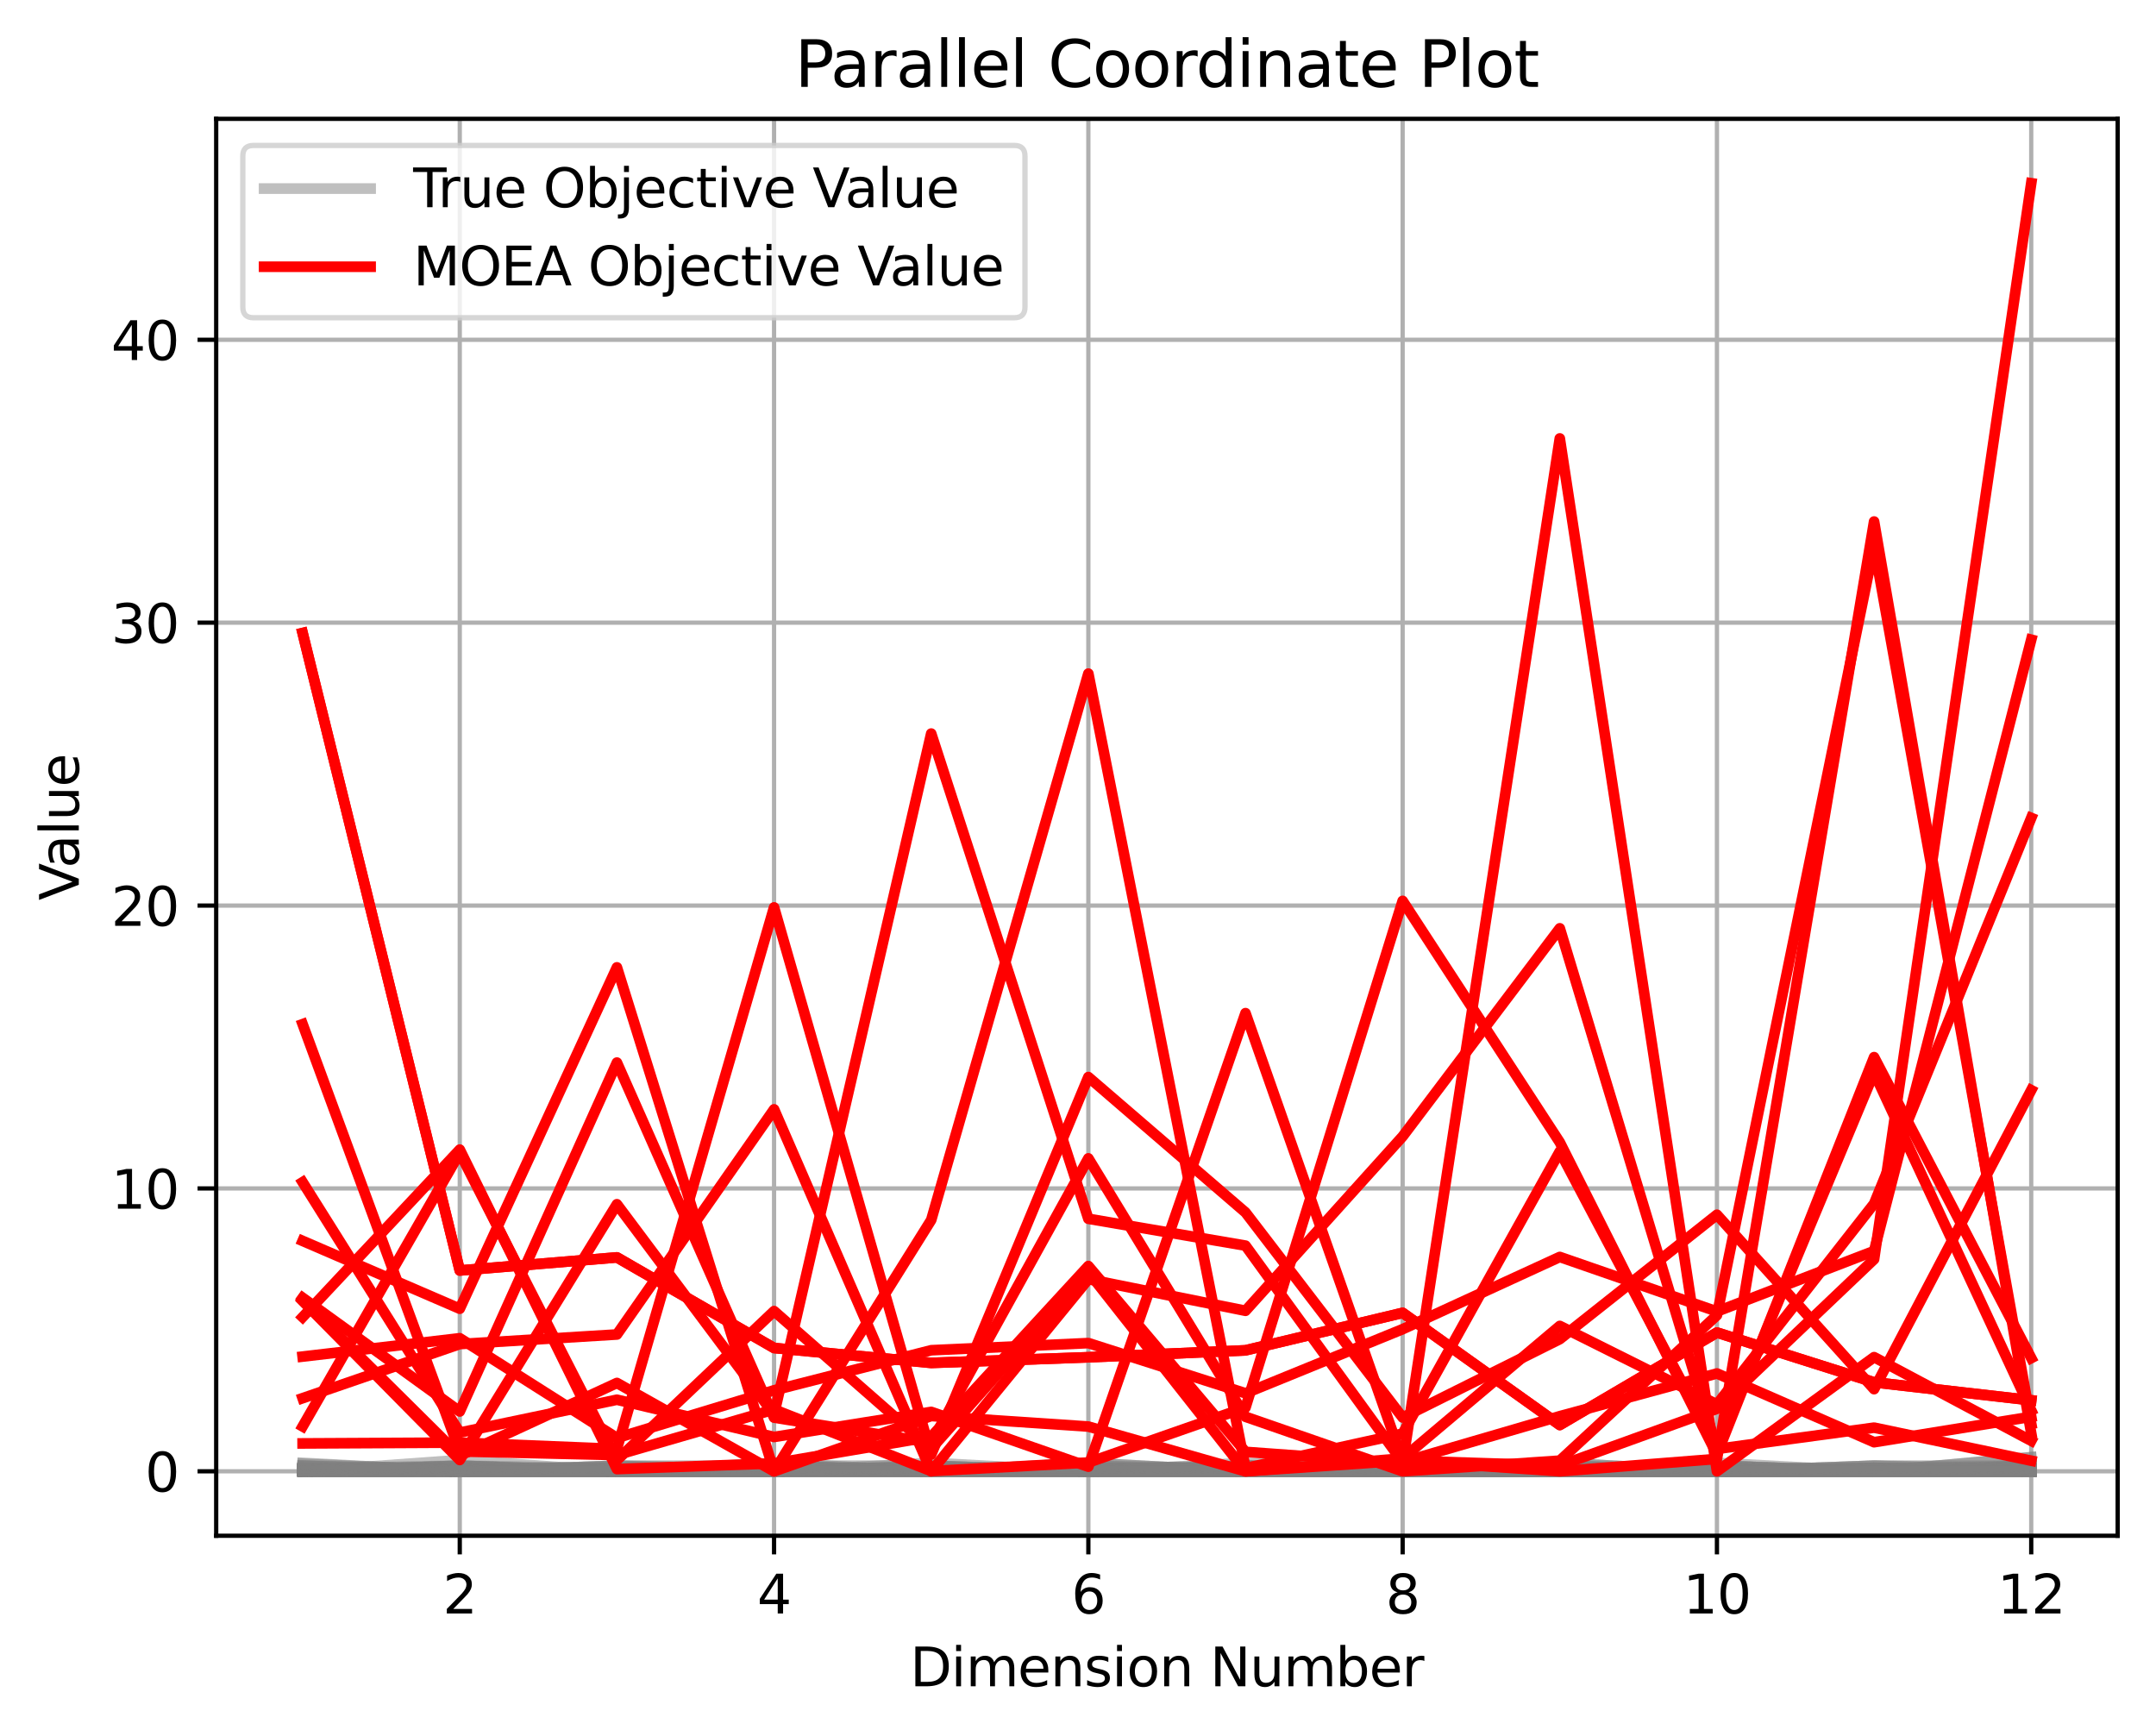 <?xml version="1.0" encoding="utf-8" standalone="no"?>
<!DOCTYPE svg PUBLIC "-//W3C//DTD SVG 1.1//EN"
  "http://www.w3.org/Graphics/SVG/1.1/DTD/svg11.dtd">
<svg xmlns:xlink="http://www.w3.org/1999/xlink" width="404.923pt" height="325.986pt" viewBox="0 0 404.923 325.986" xmlns="http://www.w3.org/2000/svg" version="1.1">
 <defs>
  <style type="text/css">*{stroke-linejoin: round; stroke-linecap: butt}</style>
 </defs>
 <g id="figure_1">
  <g id="patch_1">
   <path d="M 0 325.986 
L 404.923 325.986 
L 404.923 0 
L 0 0 
z
" style="fill: #ffffff"/>
  </g>
  <g id="axes_1">
   <g id="patch_2">
    <path d="M 40.603 288.43 
L 397.723 288.43 
L 397.723 22.318 
L 40.603 22.318 
z
" style="fill: #ffffff"/>
   </g>
   <g id="matplotlib.axis_1">
    <g id="xtick_1">
     <g id="line2d_1">
      <path d="M 86.35 288.43 
L 86.35 22.318 
" clip-path="url(#pf83a7f237e)" style="fill: none; stroke: #b0b0b0; stroke-width: 0.8; stroke-linecap: square"/>
     </g>
     <g id="line2d_2">
      <defs>
       <path id="m4eab64289b" d="M 0 0 
L 0 3.5 
" style="stroke: #000000; stroke-width: 0.8"/>
      </defs>
      <g>
       <use xlink:href="#m4eab64289b" x="86.35" y="288.43" style="stroke: #000000; stroke-width: 0.8"/>
      </g>
     </g>
     <g id="text_1">
      <!-- 2 -->
      <g transform="translate(83.169 303.029)scale(0.1 -0.1)">
       <defs>
        <path id="DejaVuSans-32" d="M 1228 531 
L 3431 531 
L 3431 0 
L 469 0 
L 469 531 
Q 828 903 1448 1529 
Q 2069 2156 2228 2338 
Q 2531 2678 2651 2914 
Q 2772 3150 2772 3378 
Q 2772 3750 2511 3984 
Q 2250 4219 1831 4219 
Q 1534 4219 1204 4116 
Q 875 4013 500 3803 
L 500 4441 
Q 881 4594 1212 4672 
Q 1544 4750 1819 4750 
Q 2544 4750 2975 4387 
Q 3406 4025 3406 3419 
Q 3406 3131 3298 2873 
Q 3191 2616 2906 2266 
Q 2828 2175 2409 1742 
Q 1991 1309 1228 531 
z
" transform="scale(0.016)"/>
       </defs>
       <use xlink:href="#DejaVuSans-32"/>
      </g>
     </g>
    </g>
    <g id="xtick_2">
     <g id="line2d_3">
      <path d="M 145.378 288.43 
L 145.378 22.318 
" clip-path="url(#pf83a7f237e)" style="fill: none; stroke: #b0b0b0; stroke-width: 0.8; stroke-linecap: square"/>
     </g>
     <g id="line2d_4">
      <g>
       <use xlink:href="#m4eab64289b" x="145.378" y="288.43" style="stroke: #000000; stroke-width: 0.8"/>
      </g>
     </g>
     <g id="text_2">
      <!-- 4 -->
      <g transform="translate(142.197 303.029)scale(0.1 -0.1)">
       <defs>
        <path id="DejaVuSans-34" d="M 2419 4116 
L 825 1625 
L 2419 1625 
L 2419 4116 
z
M 2253 4666 
L 3047 4666 
L 3047 1625 
L 3713 1625 
L 3713 1100 
L 3047 1100 
L 3047 0 
L 2419 0 
L 2419 1100 
L 313 1100 
L 313 1709 
L 2253 4666 
z
" transform="scale(0.016)"/>
       </defs>
       <use xlink:href="#DejaVuSans-34"/>
      </g>
     </g>
    </g>
    <g id="xtick_3">
     <g id="line2d_5">
      <path d="M 204.406 288.43 
L 204.406 22.318 
" clip-path="url(#pf83a7f237e)" style="fill: none; stroke: #b0b0b0; stroke-width: 0.8; stroke-linecap: square"/>
     </g>
     <g id="line2d_6">
      <g>
       <use xlink:href="#m4eab64289b" x="204.406" y="288.43" style="stroke: #000000; stroke-width: 0.8"/>
      </g>
     </g>
     <g id="text_3">
      <!-- 6 -->
      <g transform="translate(201.225 303.029)scale(0.1 -0.1)">
       <defs>
        <path id="DejaVuSans-36" d="M 2113 2584 
Q 1688 2584 1439 2293 
Q 1191 2003 1191 1497 
Q 1191 994 1439 701 
Q 1688 409 2113 409 
Q 2538 409 2786 701 
Q 3034 994 3034 1497 
Q 3034 2003 2786 2293 
Q 2538 2584 2113 2584 
z
M 3366 4563 
L 3366 3988 
Q 3128 4100 2886 4159 
Q 2644 4219 2406 4219 
Q 1781 4219 1451 3797 
Q 1122 3375 1075 2522 
Q 1259 2794 1537 2939 
Q 1816 3084 2150 3084 
Q 2853 3084 3261 2657 
Q 3669 2231 3669 1497 
Q 3669 778 3244 343 
Q 2819 -91 2113 -91 
Q 1303 -91 875 529 
Q 447 1150 447 2328 
Q 447 3434 972 4092 
Q 1497 4750 2381 4750 
Q 2619 4750 2861 4703 
Q 3103 4656 3366 4563 
z
" transform="scale(0.016)"/>
       </defs>
       <use xlink:href="#DejaVuSans-36"/>
      </g>
     </g>
    </g>
    <g id="xtick_4">
     <g id="line2d_7">
      <path d="M 263.434 288.43 
L 263.434 22.318 
" clip-path="url(#pf83a7f237e)" style="fill: none; stroke: #b0b0b0; stroke-width: 0.8; stroke-linecap: square"/>
     </g>
     <g id="line2d_8">
      <g>
       <use xlink:href="#m4eab64289b" x="263.434" y="288.43" style="stroke: #000000; stroke-width: 0.8"/>
      </g>
     </g>
     <g id="text_4">
      <!-- 8 -->
      <g transform="translate(260.253 303.029)scale(0.1 -0.1)">
       <defs>
        <path id="DejaVuSans-38" d="M 2034 2216 
Q 1584 2216 1326 1975 
Q 1069 1734 1069 1313 
Q 1069 891 1326 650 
Q 1584 409 2034 409 
Q 2484 409 2743 651 
Q 3003 894 3003 1313 
Q 3003 1734 2745 1975 
Q 2488 2216 2034 2216 
z
M 1403 2484 
Q 997 2584 770 2862 
Q 544 3141 544 3541 
Q 544 4100 942 4425 
Q 1341 4750 2034 4750 
Q 2731 4750 3128 4425 
Q 3525 4100 3525 3541 
Q 3525 3141 3298 2862 
Q 3072 2584 2669 2484 
Q 3125 2378 3379 2068 
Q 3634 1759 3634 1313 
Q 3634 634 3220 271 
Q 2806 -91 2034 -91 
Q 1263 -91 848 271 
Q 434 634 434 1313 
Q 434 1759 690 2068 
Q 947 2378 1403 2484 
z
M 1172 3481 
Q 1172 3119 1398 2916 
Q 1625 2713 2034 2713 
Q 2441 2713 2670 2916 
Q 2900 3119 2900 3481 
Q 2900 3844 2670 4047 
Q 2441 4250 2034 4250 
Q 1625 4250 1398 4047 
Q 1172 3844 1172 3481 
z
" transform="scale(0.016)"/>
       </defs>
       <use xlink:href="#DejaVuSans-38"/>
      </g>
     </g>
    </g>
    <g id="xtick_5">
     <g id="line2d_9">
      <path d="M 322.462 288.43 
L 322.462 22.318 
" clip-path="url(#pf83a7f237e)" style="fill: none; stroke: #b0b0b0; stroke-width: 0.8; stroke-linecap: square"/>
     </g>
     <g id="line2d_10">
      <g>
       <use xlink:href="#m4eab64289b" x="322.462" y="288.43" style="stroke: #000000; stroke-width: 0.8"/>
      </g>
     </g>
     <g id="text_5">
      <!-- 10 -->
      <g transform="translate(316.1 303.029)scale(0.1 -0.1)">
       <defs>
        <path id="DejaVuSans-31" d="M 794 531 
L 1825 531 
L 1825 4091 
L 703 3866 
L 703 4441 
L 1819 4666 
L 2450 4666 
L 2450 531 
L 3481 531 
L 3481 0 
L 794 0 
L 794 531 
z
" transform="scale(0.016)"/>
        <path id="DejaVuSans-30" d="M 2034 4250 
Q 1547 4250 1301 3770 
Q 1056 3291 1056 2328 
Q 1056 1369 1301 889 
Q 1547 409 2034 409 
Q 2525 409 2770 889 
Q 3016 1369 3016 2328 
Q 3016 3291 2770 3770 
Q 2525 4250 2034 4250 
z
M 2034 4750 
Q 2819 4750 3233 4129 
Q 3647 3509 3647 2328 
Q 3647 1150 3233 529 
Q 2819 -91 2034 -91 
Q 1250 -91 836 529 
Q 422 1150 422 2328 
Q 422 3509 836 4129 
Q 1250 4750 2034 4750 
z
" transform="scale(0.016)"/>
       </defs>
       <use xlink:href="#DejaVuSans-31"/>
       <use xlink:href="#DejaVuSans-30" x="63.623"/>
      </g>
     </g>
    </g>
    <g id="xtick_6">
     <g id="line2d_11">
      <path d="M 381.49 288.43 
L 381.49 22.318 
" clip-path="url(#pf83a7f237e)" style="fill: none; stroke: #b0b0b0; stroke-width: 0.8; stroke-linecap: square"/>
     </g>
     <g id="line2d_12">
      <g>
       <use xlink:href="#m4eab64289b" x="381.49" y="288.43" style="stroke: #000000; stroke-width: 0.8"/>
      </g>
     </g>
     <g id="text_6">
      <!-- 12 -->
      <g transform="translate(375.128 303.029)scale(0.1 -0.1)">
       <use xlink:href="#DejaVuSans-31"/>
       <use xlink:href="#DejaVuSans-32" x="63.623"/>
      </g>
     </g>
    </g>
    <g id="text_7">
     <!-- Dimension Number -->
     <g transform="translate(170.912 316.707)scale(0.1 -0.1)">
      <defs>
       <path id="DejaVuSans-44" d="M 1259 4147 
L 1259 519 
L 2022 519 
Q 2988 519 3436 956 
Q 3884 1394 3884 2338 
Q 3884 3275 3436 3711 
Q 2988 4147 2022 4147 
L 1259 4147 
z
M 628 4666 
L 1925 4666 
Q 3281 4666 3915 4102 
Q 4550 3538 4550 2338 
Q 4550 1131 3912 565 
Q 3275 0 1925 0 
L 628 0 
L 628 4666 
z
" transform="scale(0.016)"/>
       <path id="DejaVuSans-69" d="M 603 3500 
L 1178 3500 
L 1178 0 
L 603 0 
L 603 3500 
z
M 603 4863 
L 1178 4863 
L 1178 4134 
L 603 4134 
L 603 4863 
z
" transform="scale(0.016)"/>
       <path id="DejaVuSans-6d" d="M 3328 2828 
Q 3544 3216 3844 3400 
Q 4144 3584 4550 3584 
Q 5097 3584 5394 3201 
Q 5691 2819 5691 2113 
L 5691 0 
L 5113 0 
L 5113 2094 
Q 5113 2597 4934 2840 
Q 4756 3084 4391 3084 
Q 3944 3084 3684 2787 
Q 3425 2491 3425 1978 
L 3425 0 
L 2847 0 
L 2847 2094 
Q 2847 2600 2669 2842 
Q 2491 3084 2119 3084 
Q 1678 3084 1418 2786 
Q 1159 2488 1159 1978 
L 1159 0 
L 581 0 
L 581 3500 
L 1159 3500 
L 1159 2956 
Q 1356 3278 1631 3431 
Q 1906 3584 2284 3584 
Q 2666 3584 2933 3390 
Q 3200 3197 3328 2828 
z
" transform="scale(0.016)"/>
       <path id="DejaVuSans-65" d="M 3597 1894 
L 3597 1613 
L 953 1613 
Q 991 1019 1311 708 
Q 1631 397 2203 397 
Q 2534 397 2845 478 
Q 3156 559 3463 722 
L 3463 178 
Q 3153 47 2828 -22 
Q 2503 -91 2169 -91 
Q 1331 -91 842 396 
Q 353 884 353 1716 
Q 353 2575 817 3079 
Q 1281 3584 2069 3584 
Q 2775 3584 3186 3129 
Q 3597 2675 3597 1894 
z
M 3022 2063 
Q 3016 2534 2758 2815 
Q 2500 3097 2075 3097 
Q 1594 3097 1305 2825 
Q 1016 2553 972 2059 
L 3022 2063 
z
" transform="scale(0.016)"/>
       <path id="DejaVuSans-6e" d="M 3513 2113 
L 3513 0 
L 2938 0 
L 2938 2094 
Q 2938 2591 2744 2837 
Q 2550 3084 2163 3084 
Q 1697 3084 1428 2787 
Q 1159 2491 1159 1978 
L 1159 0 
L 581 0 
L 581 3500 
L 1159 3500 
L 1159 2956 
Q 1366 3272 1645 3428 
Q 1925 3584 2291 3584 
Q 2894 3584 3203 3211 
Q 3513 2838 3513 2113 
z
" transform="scale(0.016)"/>
       <path id="DejaVuSans-73" d="M 2834 3397 
L 2834 2853 
Q 2591 2978 2328 3040 
Q 2066 3103 1784 3103 
Q 1356 3103 1142 2972 
Q 928 2841 928 2578 
Q 928 2378 1081 2264 
Q 1234 2150 1697 2047 
L 1894 2003 
Q 2506 1872 2764 1633 
Q 3022 1394 3022 966 
Q 3022 478 2636 193 
Q 2250 -91 1575 -91 
Q 1294 -91 989 -36 
Q 684 19 347 128 
L 347 722 
Q 666 556 975 473 
Q 1284 391 1588 391 
Q 1994 391 2212 530 
Q 2431 669 2431 922 
Q 2431 1156 2273 1281 
Q 2116 1406 1581 1522 
L 1381 1569 
Q 847 1681 609 1914 
Q 372 2147 372 2553 
Q 372 3047 722 3315 
Q 1072 3584 1716 3584 
Q 2034 3584 2315 3537 
Q 2597 3491 2834 3397 
z
" transform="scale(0.016)"/>
       <path id="DejaVuSans-6f" d="M 1959 3097 
Q 1497 3097 1228 2736 
Q 959 2375 959 1747 
Q 959 1119 1226 758 
Q 1494 397 1959 397 
Q 2419 397 2687 759 
Q 2956 1122 2956 1747 
Q 2956 2369 2687 2733 
Q 2419 3097 1959 3097 
z
M 1959 3584 
Q 2709 3584 3137 3096 
Q 3566 2609 3566 1747 
Q 3566 888 3137 398 
Q 2709 -91 1959 -91 
Q 1206 -91 779 398 
Q 353 888 353 1747 
Q 353 2609 779 3096 
Q 1206 3584 1959 3584 
z
" transform="scale(0.016)"/>
       <path id="DejaVuSans-20" transform="scale(0.016)"/>
       <path id="DejaVuSans-4e" d="M 628 4666 
L 1478 4666 
L 3547 763 
L 3547 4666 
L 4159 4666 
L 4159 0 
L 3309 0 
L 1241 3903 
L 1241 0 
L 628 0 
L 628 4666 
z
" transform="scale(0.016)"/>
       <path id="DejaVuSans-75" d="M 544 1381 
L 544 3500 
L 1119 3500 
L 1119 1403 
Q 1119 906 1312 657 
Q 1506 409 1894 409 
Q 2359 409 2629 706 
Q 2900 1003 2900 1516 
L 2900 3500 
L 3475 3500 
L 3475 0 
L 2900 0 
L 2900 538 
Q 2691 219 2414 64 
Q 2138 -91 1772 -91 
Q 1169 -91 856 284 
Q 544 659 544 1381 
z
M 1991 3584 
L 1991 3584 
z
" transform="scale(0.016)"/>
       <path id="DejaVuSans-62" d="M 3116 1747 
Q 3116 2381 2855 2742 
Q 2594 3103 2138 3103 
Q 1681 3103 1420 2742 
Q 1159 2381 1159 1747 
Q 1159 1113 1420 752 
Q 1681 391 2138 391 
Q 2594 391 2855 752 
Q 3116 1113 3116 1747 
z
M 1159 2969 
Q 1341 3281 1617 3432 
Q 1894 3584 2278 3584 
Q 2916 3584 3314 3078 
Q 3713 2572 3713 1747 
Q 3713 922 3314 415 
Q 2916 -91 2278 -91 
Q 1894 -91 1617 61 
Q 1341 213 1159 525 
L 1159 0 
L 581 0 
L 581 4863 
L 1159 4863 
L 1159 2969 
z
" transform="scale(0.016)"/>
       <path id="DejaVuSans-72" d="M 2631 2963 
Q 2534 3019 2420 3045 
Q 2306 3072 2169 3072 
Q 1681 3072 1420 2755 
Q 1159 2438 1159 1844 
L 1159 0 
L 581 0 
L 581 3500 
L 1159 3500 
L 1159 2956 
Q 1341 3275 1631 3429 
Q 1922 3584 2338 3584 
Q 2397 3584 2469 3576 
Q 2541 3569 2628 3553 
L 2631 2963 
z
" transform="scale(0.016)"/>
      </defs>
      <use xlink:href="#DejaVuSans-44"/>
      <use xlink:href="#DejaVuSans-69" x="77.002"/>
      <use xlink:href="#DejaVuSans-6d" x="104.785"/>
      <use xlink:href="#DejaVuSans-65" x="202.197"/>
      <use xlink:href="#DejaVuSans-6e" x="263.721"/>
      <use xlink:href="#DejaVuSans-73" x="327.1"/>
      <use xlink:href="#DejaVuSans-69" x="379.199"/>
      <use xlink:href="#DejaVuSans-6f" x="406.982"/>
      <use xlink:href="#DejaVuSans-6e" x="468.164"/>
      <use xlink:href="#DejaVuSans-20" x="531.543"/>
      <use xlink:href="#DejaVuSans-4e" x="563.33"/>
      <use xlink:href="#DejaVuSans-75" x="638.135"/>
      <use xlink:href="#DejaVuSans-6d" x="701.514"/>
      <use xlink:href="#DejaVuSans-62" x="798.926"/>
      <use xlink:href="#DejaVuSans-65" x="862.402"/>
      <use xlink:href="#DejaVuSans-72" x="923.926"/>
     </g>
    </g>
   </g>
   <g id="matplotlib.axis_2">
    <g id="ytick_1">
     <g id="line2d_13">
      <path d="M 40.603 276.334 
L 397.723 276.334 
" clip-path="url(#pf83a7f237e)" style="fill: none; stroke: #b0b0b0; stroke-width: 0.8; stroke-linecap: square"/>
     </g>
     <g id="line2d_14">
      <defs>
       <path id="m425f4f4733" d="M 0 0 
L -3.5 0 
" style="stroke: #000000; stroke-width: 0.8"/>
      </defs>
      <g>
       <use xlink:href="#m425f4f4733" x="40.603" y="276.334" style="stroke: #000000; stroke-width: 0.8"/>
      </g>
     </g>
     <g id="text_8">
      <!-- 0 -->
      <g transform="translate(27.241 280.133)scale(0.1 -0.1)">
       <use xlink:href="#DejaVuSans-30"/>
      </g>
     </g>
    </g>
    <g id="ytick_2">
     <g id="line2d_15">
      <path d="M 40.603 223.205 
L 397.723 223.205 
" clip-path="url(#pf83a7f237e)" style="fill: none; stroke: #b0b0b0; stroke-width: 0.8; stroke-linecap: square"/>
     </g>
     <g id="line2d_16">
      <g>
       <use xlink:href="#m425f4f4733" x="40.603" y="223.205" style="stroke: #000000; stroke-width: 0.8"/>
      </g>
     </g>
     <g id="text_9">
      <!-- 10 -->
      <g transform="translate(20.878 227.004)scale(0.1 -0.1)">
       <use xlink:href="#DejaVuSans-31"/>
       <use xlink:href="#DejaVuSans-30" x="63.623"/>
      </g>
     </g>
    </g>
    <g id="ytick_3">
     <g id="line2d_17">
      <path d="M 40.603 170.075 
L 397.723 170.075 
" clip-path="url(#pf83a7f237e)" style="fill: none; stroke: #b0b0b0; stroke-width: 0.8; stroke-linecap: square"/>
     </g>
     <g id="line2d_18">
      <g>
       <use xlink:href="#m425f4f4733" x="40.603" y="170.075" style="stroke: #000000; stroke-width: 0.8"/>
      </g>
     </g>
     <g id="text_10">
      <!-- 20 -->
      <g transform="translate(20.878 173.874)scale(0.1 -0.1)">
       <use xlink:href="#DejaVuSans-32"/>
       <use xlink:href="#DejaVuSans-30" x="63.623"/>
      </g>
     </g>
    </g>
    <g id="ytick_4">
     <g id="line2d_19">
      <path d="M 40.603 116.945 
L 397.723 116.945 
" clip-path="url(#pf83a7f237e)" style="fill: none; stroke: #b0b0b0; stroke-width: 0.8; stroke-linecap: square"/>
     </g>
     <g id="line2d_20">
      <g>
       <use xlink:href="#m425f4f4733" x="40.603" y="116.945" style="stroke: #000000; stroke-width: 0.8"/>
      </g>
     </g>
     <g id="text_11">
      <!-- 30 -->
      <g transform="translate(20.878 120.745)scale(0.1 -0.1)">
       <defs>
        <path id="DejaVuSans-33" d="M 2597 2516 
Q 3050 2419 3304 2112 
Q 3559 1806 3559 1356 
Q 3559 666 3084 287 
Q 2609 -91 1734 -91 
Q 1441 -91 1130 -33 
Q 819 25 488 141 
L 488 750 
Q 750 597 1062 519 
Q 1375 441 1716 441 
Q 2309 441 2620 675 
Q 2931 909 2931 1356 
Q 2931 1769 2642 2001 
Q 2353 2234 1838 2234 
L 1294 2234 
L 1294 2753 
L 1863 2753 
Q 2328 2753 2575 2939 
Q 2822 3125 2822 3475 
Q 2822 3834 2567 4026 
Q 2313 4219 1838 4219 
Q 1578 4219 1281 4162 
Q 984 4106 628 3988 
L 628 4550 
Q 988 4650 1302 4700 
Q 1616 4750 1894 4750 
Q 2613 4750 3031 4423 
Q 3450 4097 3450 3541 
Q 3450 3153 3228 2886 
Q 3006 2619 2597 2516 
z
" transform="scale(0.016)"/>
       </defs>
       <use xlink:href="#DejaVuSans-33"/>
       <use xlink:href="#DejaVuSans-30" x="63.623"/>
      </g>
     </g>
    </g>
    <g id="ytick_5">
     <g id="line2d_21">
      <path d="M 40.603 63.816 
L 397.723 63.816 
" clip-path="url(#pf83a7f237e)" style="fill: none; stroke: #b0b0b0; stroke-width: 0.8; stroke-linecap: square"/>
     </g>
     <g id="line2d_22">
      <g>
       <use xlink:href="#m425f4f4733" x="40.603" y="63.816" style="stroke: #000000; stroke-width: 0.8"/>
      </g>
     </g>
     <g id="text_12">
      <!-- 40 -->
      <g transform="translate(20.878 67.615)scale(0.1 -0.1)">
       <use xlink:href="#DejaVuSans-34"/>
       <use xlink:href="#DejaVuSans-30" x="63.623"/>
      </g>
     </g>
    </g>
    <g id="text_13">
     <!-- Value -->
     <g transform="translate(14.798 169.105)rotate(-90)scale(0.1 -0.1)">
      <defs>
       <path id="DejaVuSans-56" d="M 1831 0 
L 50 4666 
L 709 4666 
L 2188 738 
L 3669 4666 
L 4325 4666 
L 2547 0 
L 1831 0 
z
" transform="scale(0.016)"/>
       <path id="DejaVuSans-61" d="M 2194 1759 
Q 1497 1759 1228 1600 
Q 959 1441 959 1056 
Q 959 750 1161 570 
Q 1363 391 1709 391 
Q 2188 391 2477 730 
Q 2766 1069 2766 1631 
L 2766 1759 
L 2194 1759 
z
M 3341 1997 
L 3341 0 
L 2766 0 
L 2766 531 
Q 2569 213 2275 61 
Q 1981 -91 1556 -91 
Q 1019 -91 701 211 
Q 384 513 384 1019 
Q 384 1609 779 1909 
Q 1175 2209 1959 2209 
L 2766 2209 
L 2766 2266 
Q 2766 2663 2505 2880 
Q 2244 3097 1772 3097 
Q 1472 3097 1187 3025 
Q 903 2953 641 2809 
L 641 3341 
Q 956 3463 1253 3523 
Q 1550 3584 1831 3584 
Q 2591 3584 2966 3190 
Q 3341 2797 3341 1997 
z
" transform="scale(0.016)"/>
       <path id="DejaVuSans-6c" d="M 603 4863 
L 1178 4863 
L 1178 0 
L 603 0 
L 603 4863 
z
" transform="scale(0.016)"/>
      </defs>
      <use xlink:href="#DejaVuSans-56"/>
      <use xlink:href="#DejaVuSans-61" x="60.658"/>
      <use xlink:href="#DejaVuSans-6c" x="121.938"/>
      <use xlink:href="#DejaVuSans-75" x="149.721"/>
      <use xlink:href="#DejaVuSans-65" x="213.1"/>
     </g>
    </g>
   </g>
   <g id="line2d_23">
    <path d="M 56.836 276.334 
L 86.35 276.334 
L 115.864 276.334 
L 145.378 276.334 
L 174.892 276.334 
L 204.406 276.334 
L 233.92 276.334 
L 263.434 276.334 
L 292.948 276.334 
L 322.462 276.334 
L 351.976 276.334 
L 381.49 273.678 
" clip-path="url(#pf83a7f237e)" style="fill: none; stroke: #808080; stroke-opacity: 0.5; stroke-width: 2; stroke-linecap: square"/>
   </g>
   <g id="line2d_24">
    <path d="M 56.836 276.334 
L 86.35 276.334 
L 115.864 276.334 
L 145.378 276.334 
L 174.892 276.334 
L 204.406 276.334 
L 233.92 276.334 
L 263.434 276.334 
L 292.948 276.334 
L 322.462 276.334 
L 351.976 276.334 
L 381.49 273.678 
" clip-path="url(#pf83a7f237e)" style="fill: none; stroke: #808080; stroke-opacity: 0.5; stroke-width: 2; stroke-linecap: square"/>
   </g>
   <g id="line2d_25">
    <path d="M 56.836 276.334 
L 86.35 276.334 
L 115.864 276.334 
L 145.378 276.334 
L 174.892 276.334 
L 204.406 276.334 
L 233.92 276.334 
L 263.434 275.803 
L 292.948 274.74 
L 322.462 276.334 
L 351.976 275.803 
L 381.49 276.334 
" clip-path="url(#pf83a7f237e)" style="fill: none; stroke: #808080; stroke-opacity: 0.5; stroke-width: 2; stroke-linecap: square"/>
   </g>
   <g id="line2d_26">
    <path d="M 56.836 276.334 
L 86.35 276.334 
L 115.864 276.334 
L 145.378 276.334 
L 174.892 276.334 
L 204.406 276.334 
L 233.92 275.803 
L 263.434 275.803 
L 292.948 275.803 
L 322.462 275.272 
L 351.976 276.334 
L 381.49 276.334 
" clip-path="url(#pf83a7f237e)" style="fill: none; stroke: #808080; stroke-opacity: 0.5; stroke-width: 2; stroke-linecap: square"/>
   </g>
   <g id="line2d_27">
    <path d="M 56.836 276.334 
L 86.35 276.334 
L 115.864 276.334 
L 145.378 276.334 
L 174.892 276.334 
L 204.406 275.803 
L 233.92 276.334 
L 263.434 276.334 
L 292.948 276.334 
L 322.462 274.74 
L 351.976 276.334 
L 381.49 275.803 
" clip-path="url(#pf83a7f237e)" style="fill: none; stroke: #808080; stroke-opacity: 0.5; stroke-width: 2; stroke-linecap: square"/>
   </g>
   <g id="line2d_28">
    <path d="M 56.836 276.334 
L 86.35 276.334 
L 115.864 276.334 
L 145.378 276.334 
L 174.892 276.334 
L 204.406 275.803 
L 233.92 275.803 
L 263.434 275.272 
L 292.948 276.334 
L 322.462 276.334 
L 351.976 276.334 
L 381.49 275.803 
" clip-path="url(#pf83a7f237e)" style="fill: none; stroke: #808080; stroke-opacity: 0.5; stroke-width: 2; stroke-linecap: square"/>
   </g>
   <g id="line2d_29">
    <path d="M 56.836 276.334 
L 86.35 276.334 
L 115.864 276.334 
L 145.378 276.334 
L 174.892 276.334 
L 204.406 274.74 
L 233.92 276.334 
L 263.434 276.334 
L 292.948 275.803 
L 322.462 276.334 
L 351.976 275.803 
L 381.49 276.334 
" clip-path="url(#pf83a7f237e)" style="fill: none; stroke: #808080; stroke-opacity: 0.5; stroke-width: 2; stroke-linecap: square"/>
   </g>
   <g id="line2d_30">
    <path d="M 56.836 276.334 
L 86.35 276.334 
L 115.864 276.334 
L 145.378 276.334 
L 174.892 275.803 
L 204.406 276.334 
L 233.92 276.334 
L 263.434 274.74 
L 292.948 276.334 
L 322.462 275.803 
L 351.976 276.334 
L 381.49 276.334 
" clip-path="url(#pf83a7f237e)" style="fill: none; stroke: #808080; stroke-opacity: 0.5; stroke-width: 2; stroke-linecap: square"/>
   </g>
   <g id="line2d_31">
    <path d="M 56.836 276.334 
L 86.35 276.334 
L 115.864 276.334 
L 145.378 276.334 
L 174.892 275.803 
L 204.406 275.803 
L 233.92 276.334 
L 263.434 275.803 
L 292.948 275.272 
L 322.462 276.334 
L 351.976 276.334 
L 381.49 276.334 
" clip-path="url(#pf83a7f237e)" style="fill: none; stroke: #808080; stroke-opacity: 0.5; stroke-width: 2; stroke-linecap: square"/>
   </g>
   <g id="line2d_32">
    <path d="M 56.836 276.334 
L 86.35 276.334 
L 115.864 276.334 
L 145.378 276.334 
L 174.892 275.272 
L 204.406 276.334 
L 233.92 276.334 
L 263.434 275.272 
L 292.948 275.803 
L 322.462 276.334 
L 351.976 276.334 
L 381.49 276.334 
" clip-path="url(#pf83a7f237e)" style="fill: none; stroke: #808080; stroke-opacity: 0.5; stroke-width: 2; stroke-linecap: square"/>
   </g>
   <g id="line2d_33">
    <path d="M 56.836 276.334 
L 86.35 276.334 
L 115.864 276.334 
L 145.378 275.803 
L 174.892 276.334 
L 204.406 276.334 
L 233.92 276.334 
L 263.434 276.334 
L 292.948 276.334 
L 322.462 276.334 
L 351.976 275.272 
L 381.49 275.272 
" clip-path="url(#pf83a7f237e)" style="fill: none; stroke: #808080; stroke-opacity: 0.5; stroke-width: 2; stroke-linecap: square"/>
   </g>
   <g id="line2d_34">
    <path d="M 56.836 276.334 
L 86.35 276.334 
L 115.864 276.334 
L 145.378 275.803 
L 174.892 276.334 
L 204.406 276.334 
L 233.92 275.803 
L 263.434 275.803 
L 292.948 276.334 
L 322.462 276.334 
L 351.976 276.334 
L 381.49 275.272 
" clip-path="url(#pf83a7f237e)" style="fill: none; stroke: #808080; stroke-opacity: 0.5; stroke-width: 2; stroke-linecap: square"/>
   </g>
   <g id="line2d_35">
    <path d="M 56.836 276.334 
L 86.35 276.334 
L 115.864 276.334 
L 145.378 275.803 
L 174.892 276.334 
L 204.406 275.803 
L 233.92 275.272 
L 263.434 276.334 
L 292.948 276.334 
L 322.462 275.803 
L 351.976 276.334 
L 381.49 276.334 
" clip-path="url(#pf83a7f237e)" style="fill: none; stroke: #808080; stroke-opacity: 0.5; stroke-width: 2; stroke-linecap: square"/>
   </g>
   <g id="line2d_36">
    <path d="M 56.836 276.334 
L 86.35 276.334 
L 115.864 276.334 
L 145.378 275.803 
L 174.892 275.803 
L 204.406 275.803 
L 233.92 276.334 
L 263.434 276.334 
L 292.948 276.334 
L 322.462 276.334 
L 351.976 276.334 
L 381.49 275.272 
" clip-path="url(#pf83a7f237e)" style="fill: none; stroke: #808080; stroke-opacity: 0.5; stroke-width: 2; stroke-linecap: square"/>
   </g>
   <g id="line2d_37">
    <path d="M 56.836 276.334 
L 86.35 276.334 
L 115.864 276.334 
L 145.378 275.272 
L 174.892 276.334 
L 204.406 276.334 
L 233.92 276.334 
L 263.434 275.803 
L 292.948 276.334 
L 322.462 275.272 
L 351.976 276.334 
L 381.49 276.334 
" clip-path="url(#pf83a7f237e)" style="fill: none; stroke: #808080; stroke-opacity: 0.5; stroke-width: 2; stroke-linecap: square"/>
   </g>
   <g id="line2d_38">
    <path d="M 56.836 276.334 
L 86.35 276.334 
L 115.864 276.334 
L 145.378 275.272 
L 174.892 275.272 
L 204.406 276.334 
L 233.92 276.334 
L 263.434 276.334 
L 292.948 276.334 
L 322.462 276.334 
L 351.976 275.803 
L 381.49 276.334 
" clip-path="url(#pf83a7f237e)" style="fill: none; stroke: #808080; stroke-opacity: 0.5; stroke-width: 2; stroke-linecap: square"/>
   </g>
   <g id="line2d_39">
    <path d="M 56.836 276.334 
L 86.35 276.334 
L 115.864 275.803 
L 145.378 276.334 
L 174.892 276.334 
L 204.406 276.334 
L 233.92 276.334 
L 263.434 275.803 
L 292.948 276.334 
L 322.462 276.334 
L 351.976 275.803 
L 381.49 275.272 
" clip-path="url(#pf83a7f237e)" style="fill: none; stroke: #808080; stroke-opacity: 0.5; stroke-width: 2; stroke-linecap: square"/>
   </g>
   <g id="line2d_40">
    <path d="M 56.836 276.334 
L 86.35 276.334 
L 115.864 275.803 
L 145.378 276.334 
L 174.892 276.334 
L 204.406 276.334 
L 233.92 274.74 
L 263.434 275.803 
L 292.948 276.334 
L 322.462 276.334 
L 351.976 276.334 
L 381.49 276.334 
" clip-path="url(#pf83a7f237e)" style="fill: none; stroke: #808080; stroke-opacity: 0.5; stroke-width: 2; stroke-linecap: square"/>
   </g>
   <g id="line2d_41">
    <path d="M 56.836 276.334 
L 86.35 276.334 
L 115.864 275.803 
L 145.378 276.334 
L 174.892 275.803 
L 204.406 276.334 
L 233.92 276.334 
L 263.434 276.334 
L 292.948 276.334 
L 322.462 276.334 
L 351.976 275.272 
L 381.49 275.803 
" clip-path="url(#pf83a7f237e)" style="fill: none; stroke: #808080; stroke-opacity: 0.5; stroke-width: 2; stroke-linecap: square"/>
   </g>
   <g id="line2d_42">
    <path d="M 56.836 276.334 
L 86.35 276.334 
L 115.864 275.803 
L 145.378 276.334 
L 174.892 275.272 
L 204.406 276.334 
L 233.92 276.334 
L 263.434 276.334 
L 292.948 275.803 
L 322.462 276.334 
L 351.976 275.803 
L 381.49 276.334 
" clip-path="url(#pf83a7f237e)" style="fill: none; stroke: #808080; stroke-opacity: 0.5; stroke-width: 2; stroke-linecap: square"/>
   </g>
   <g id="line2d_43">
    <path d="M 56.836 276.334 
L 86.35 276.334 
L 115.864 275.803 
L 145.378 275.803 
L 174.892 276.334 
L 204.406 275.803 
L 233.92 276.334 
L 263.434 276.334 
L 292.948 276.334 
L 322.462 275.803 
L 351.976 276.334 
L 381.49 275.803 
" clip-path="url(#pf83a7f237e)" style="fill: none; stroke: #808080; stroke-opacity: 0.5; stroke-width: 2; stroke-linecap: square"/>
   </g>
   <g id="line2d_44">
    <path d="M 56.836 276.334 
L 86.35 276.334 
L 115.864 275.803 
L 145.378 275.272 
L 174.892 276.334 
L 204.406 275.272 
L 233.92 276.334 
L 263.434 276.334 
L 292.948 276.334 
L 322.462 276.334 
L 351.976 276.334 
L 381.49 276.334 
" clip-path="url(#pf83a7f237e)" style="fill: none; stroke: #808080; stroke-opacity: 0.5; stroke-width: 2; stroke-linecap: square"/>
   </g>
   <g id="line2d_45">
    <path d="M 56.836 276.334 
L 86.35 276.334 
L 115.864 275.272 
L 145.378 276.334 
L 174.892 276.334 
L 204.406 275.803 
L 233.92 276.334 
L 263.434 275.272 
L 292.948 276.334 
L 322.462 276.334 
L 351.976 276.334 
L 381.49 276.334 
" clip-path="url(#pf83a7f237e)" style="fill: none; stroke: #808080; stroke-opacity: 0.5; stroke-width: 2; stroke-linecap: square"/>
   </g>
   <g id="line2d_46">
    <path d="M 56.836 276.334 
L 86.35 276.334 
L 115.864 275.272 
L 145.378 275.272 
L 174.892 276.334 
L 204.406 276.334 
L 233.92 276.334 
L 263.434 276.334 
L 292.948 275.803 
L 322.462 276.334 
L 351.976 276.334 
L 381.49 276.334 
" clip-path="url(#pf83a7f237e)" style="fill: none; stroke: #808080; stroke-opacity: 0.5; stroke-width: 2; stroke-linecap: square"/>
   </g>
   <g id="line2d_47">
    <path d="M 56.836 276.334 
L 86.35 275.803 
L 115.864 276.334 
L 145.378 276.334 
L 174.892 276.334 
L 204.406 276.334 
L 233.92 276.334 
L 263.434 276.334 
L 292.948 275.272 
L 322.462 276.334 
L 351.976 275.272 
L 381.49 276.334 
" clip-path="url(#pf83a7f237e)" style="fill: none; stroke: #808080; stroke-opacity: 0.5; stroke-width: 2; stroke-linecap: square"/>
   </g>
   <g id="line2d_48">
    <path d="M 56.836 276.334 
L 86.35 275.803 
L 115.864 276.334 
L 145.378 276.334 
L 174.892 276.334 
L 204.406 276.334 
L 233.92 275.272 
L 263.434 275.803 
L 292.948 276.334 
L 322.462 276.334 
L 351.976 276.334 
L 381.49 275.803 
" clip-path="url(#pf83a7f237e)" style="fill: none; stroke: #808080; stroke-opacity: 0.5; stroke-width: 2; stroke-linecap: square"/>
   </g>
   <g id="line2d_49">
    <path d="M 56.836 276.334 
L 86.35 275.803 
L 115.864 276.334 
L 145.378 276.334 
L 174.892 276.334 
L 204.406 274.74 
L 233.92 276.334 
L 263.434 276.334 
L 292.948 276.334 
L 322.462 276.334 
L 351.976 276.334 
L 381.49 275.803 
" clip-path="url(#pf83a7f237e)" style="fill: none; stroke: #808080; stroke-opacity: 0.5; stroke-width: 2; stroke-linecap: square"/>
   </g>
   <g id="line2d_50">
    <path d="M 56.836 276.334 
L 86.35 275.803 
L 115.864 276.334 
L 145.378 276.334 
L 174.892 275.803 
L 204.406 275.272 
L 233.92 275.803 
L 263.434 276.334 
L 292.948 276.334 
L 322.462 276.334 
L 351.976 276.334 
L 381.49 276.334 
" clip-path="url(#pf83a7f237e)" style="fill: none; stroke: #808080; stroke-opacity: 0.5; stroke-width: 2; stroke-linecap: square"/>
   </g>
   <g id="line2d_51">
    <path d="M 56.836 276.334 
L 86.35 275.803 
L 115.864 276.334 
L 145.378 275.803 
L 174.892 276.334 
L 204.406 276.334 
L 233.92 275.272 
L 263.434 276.334 
L 292.948 276.334 
L 322.462 276.334 
L 351.976 276.334 
L 381.49 275.803 
" clip-path="url(#pf83a7f237e)" style="fill: none; stroke: #808080; stroke-opacity: 0.5; stroke-width: 2; stroke-linecap: square"/>
   </g>
   <g id="line2d_52">
    <path d="M 56.836 276.334 
L 86.35 275.803 
L 115.864 276.334 
L 145.378 275.272 
L 174.892 276.334 
L 204.406 276.334 
L 233.92 275.803 
L 263.434 276.334 
L 292.948 275.803 
L 322.462 276.334 
L 351.976 276.334 
L 381.49 276.334 
" clip-path="url(#pf83a7f237e)" style="fill: none; stroke: #808080; stroke-opacity: 0.5; stroke-width: 2; stroke-linecap: square"/>
   </g>
   <g id="line2d_53">
    <path d="M 56.836 276.334 
L 86.35 275.803 
L 115.864 275.803 
L 145.378 276.334 
L 174.892 276.334 
L 204.406 275.803 
L 233.92 276.334 
L 263.434 276.334 
L 292.948 276.334 
L 322.462 275.272 
L 351.976 276.334 
L 381.49 276.334 
" clip-path="url(#pf83a7f237e)" style="fill: none; stroke: #808080; stroke-opacity: 0.5; stroke-width: 2; stroke-linecap: square"/>
   </g>
   <g id="line2d_54">
    <path d="M 56.836 276.334 
L 86.35 275.803 
L 115.864 275.803 
L 145.378 275.803 
L 174.892 275.803 
L 204.406 276.334 
L 233.92 276.334 
L 263.434 276.334 
L 292.948 276.334 
L 322.462 276.334 
L 351.976 275.803 
L 381.49 276.334 
" clip-path="url(#pf83a7f237e)" style="fill: none; stroke: #808080; stroke-opacity: 0.5; stroke-width: 2; stroke-linecap: square"/>
   </g>
   <g id="line2d_55">
    <path d="M 56.836 276.334 
L 86.35 275.272 
L 115.864 276.334 
L 145.378 276.334 
L 174.892 276.334 
L 204.406 276.334 
L 233.92 276.334 
L 263.434 276.334 
L 292.948 275.272 
L 322.462 275.803 
L 351.976 276.334 
L 381.49 276.334 
" clip-path="url(#pf83a7f237e)" style="fill: none; stroke: #808080; stroke-opacity: 0.5; stroke-width: 2; stroke-linecap: square"/>
   </g>
   <g id="line2d_56">
    <path d="M 56.836 276.334 
L 86.35 275.272 
L 115.864 276.334 
L 145.378 276.334 
L 174.892 275.803 
L 204.406 275.803 
L 233.92 276.334 
L 263.434 276.334 
L 292.948 276.334 
L 322.462 276.334 
L 351.976 275.803 
L 381.49 276.334 
" clip-path="url(#pf83a7f237e)" style="fill: none; stroke: #808080; stroke-opacity: 0.5; stroke-width: 2; stroke-linecap: square"/>
   </g>
   <g id="line2d_57">
    <path d="M 56.836 276.334 
L 86.35 275.272 
L 115.864 275.803 
L 145.378 276.334 
L 174.892 275.803 
L 204.406 276.334 
L 233.92 276.334 
L 263.434 276.334 
L 292.948 276.334 
L 322.462 276.334 
L 351.976 275.803 
L 381.49 276.334 
" clip-path="url(#pf83a7f237e)" style="fill: none; stroke: #808080; stroke-opacity: 0.5; stroke-width: 2; stroke-linecap: square"/>
   </g>
   <g id="line2d_58">
    <path d="M 56.836 276.334 
L 86.35 274.209 
L 115.864 276.334 
L 145.378 276.334 
L 174.892 275.803 
L 204.406 276.334 
L 233.92 276.334 
L 263.434 276.334 
L 292.948 276.334 
L 322.462 276.334 
L 351.976 276.334 
L 381.49 276.334 
" clip-path="url(#pf83a7f237e)" style="fill: none; stroke: #808080; stroke-opacity: 0.5; stroke-width: 2; stroke-linecap: square"/>
   </g>
   <g id="line2d_59">
    <path d="M 56.836 275.803 
L 86.35 276.334 
L 115.864 276.334 
L 145.378 276.334 
L 174.892 276.334 
L 204.406 276.334 
L 233.92 275.803 
L 263.434 276.334 
L 292.948 275.803 
L 322.462 275.272 
L 351.976 276.334 
L 381.49 276.334 
" clip-path="url(#pf83a7f237e)" style="fill: none; stroke: #808080; stroke-opacity: 0.5; stroke-width: 2; stroke-linecap: square"/>
   </g>
   <g id="line2d_60">
    <path d="M 56.836 275.803 
L 86.35 276.334 
L 115.864 276.334 
L 145.378 276.334 
L 174.892 276.334 
L 204.406 275.803 
L 233.92 275.803 
L 263.434 275.803 
L 292.948 276.334 
L 322.462 275.803 
L 351.976 276.334 
L 381.49 276.334 
" clip-path="url(#pf83a7f237e)" style="fill: none; stroke: #808080; stroke-opacity: 0.5; stroke-width: 2; stroke-linecap: square"/>
   </g>
   <g id="line2d_61">
    <path d="M 56.836 275.803 
L 86.35 276.334 
L 115.864 276.334 
L 145.378 276.334 
L 174.892 275.803 
L 204.406 276.334 
L 233.92 275.272 
L 263.434 276.334 
L 292.948 276.334 
L 322.462 276.334 
L 351.976 275.803 
L 381.49 276.334 
" clip-path="url(#pf83a7f237e)" style="fill: none; stroke: #808080; stroke-opacity: 0.5; stroke-width: 2; stroke-linecap: square"/>
   </g>
   <g id="line2d_62">
    <path d="M 56.836 275.803 
L 86.35 276.334 
L 115.864 276.334 
L 145.378 275.803 
L 174.892 276.334 
L 204.406 276.334 
L 233.92 276.334 
L 263.434 276.334 
L 292.948 274.74 
L 322.462 276.334 
L 351.976 276.334 
L 381.49 276.334 
" clip-path="url(#pf83a7f237e)" style="fill: none; stroke: #808080; stroke-opacity: 0.5; stroke-width: 2; stroke-linecap: square"/>
   </g>
   <g id="line2d_63">
    <path d="M 56.836 275.803 
L 86.35 276.334 
L 115.864 276.334 
L 145.378 275.803 
L 174.892 275.803 
L 204.406 275.803 
L 233.92 276.334 
L 263.434 276.334 
L 292.948 275.803 
L 322.462 276.334 
L 351.976 276.334 
L 381.49 276.334 
" clip-path="url(#pf83a7f237e)" style="fill: none; stroke: #808080; stroke-opacity: 0.5; stroke-width: 2; stroke-linecap: square"/>
   </g>
   <g id="line2d_64">
    <path d="M 56.836 275.803 
L 86.35 276.334 
L 115.864 275.803 
L 145.378 276.334 
L 174.892 276.334 
L 204.406 276.334 
L 233.92 276.334 
L 263.434 275.272 
L 292.948 276.334 
L 322.462 276.334 
L 351.976 275.803 
L 381.49 276.334 
" clip-path="url(#pf83a7f237e)" style="fill: none; stroke: #808080; stroke-opacity: 0.5; stroke-width: 2; stroke-linecap: square"/>
   </g>
   <g id="line2d_65">
    <path d="M 56.836 275.803 
L 86.35 276.334 
L 115.864 275.803 
L 145.378 276.334 
L 174.892 274.74 
L 204.406 276.334 
L 233.92 276.334 
L 263.434 276.334 
L 292.948 276.334 
L 322.462 276.334 
L 351.976 276.334 
L 381.49 276.334 
" clip-path="url(#pf83a7f237e)" style="fill: none; stroke: #808080; stroke-opacity: 0.5; stroke-width: 2; stroke-linecap: square"/>
   </g>
   <g id="line2d_66">
    <path d="M 56.836 275.803 
L 86.35 276.334 
L 115.864 275.272 
L 145.378 275.803 
L 174.892 276.334 
L 204.406 275.803 
L 233.92 276.334 
L 263.434 276.334 
L 292.948 276.334 
L 322.462 276.334 
L 351.976 276.334 
L 381.49 276.334 
" clip-path="url(#pf83a7f237e)" style="fill: none; stroke: #808080; stroke-opacity: 0.5; stroke-width: 2; stroke-linecap: square"/>
   </g>
   <g id="line2d_67">
    <path d="M 56.836 275.803 
L 86.35 275.803 
L 115.864 276.334 
L 145.378 276.334 
L 174.892 276.334 
L 204.406 275.803 
L 233.92 275.803 
L 263.434 275.803 
L 292.948 276.334 
L 322.462 276.334 
L 351.976 276.334 
L 381.49 276.334 
" clip-path="url(#pf83a7f237e)" style="fill: none; stroke: #808080; stroke-opacity: 0.5; stroke-width: 2; stroke-linecap: square"/>
   </g>
   <g id="line2d_68">
    <path d="M 56.836 275.803 
L 86.35 275.803 
L 115.864 276.334 
L 145.378 274.74 
L 174.892 276.334 
L 204.406 276.334 
L 233.92 276.334 
L 263.434 276.334 
L 292.948 276.334 
L 322.462 276.334 
L 351.976 276.334 
L 381.49 276.334 
" clip-path="url(#pf83a7f237e)" style="fill: none; stroke: #808080; stroke-opacity: 0.5; stroke-width: 2; stroke-linecap: square"/>
   </g>
   <g id="line2d_69">
    <path d="M 56.836 275.803 
L 86.35 275.272 
L 115.864 276.334 
L 145.378 276.334 
L 174.892 275.803 
L 204.406 276.334 
L 233.92 276.334 
L 263.434 275.803 
L 292.948 276.334 
L 322.462 276.334 
L 351.976 276.334 
L 381.49 276.334 
" clip-path="url(#pf83a7f237e)" style="fill: none; stroke: #808080; stroke-opacity: 0.5; stroke-width: 2; stroke-linecap: square"/>
   </g>
   <g id="line2d_70">
    <path d="M 56.836 275.272 
L 86.35 276.334 
L 115.864 276.334 
L 145.378 276.334 
L 174.892 276.334 
L 204.406 276.334 
L 233.92 275.272 
L 263.434 275.803 
L 292.948 276.334 
L 322.462 276.334 
L 351.976 276.334 
L 381.49 276.334 
" clip-path="url(#pf83a7f237e)" style="fill: none; stroke: #808080; stroke-opacity: 0.5; stroke-width: 2; stroke-linecap: square"/>
   </g>
   <g id="line2d_71">
    <path d="M 56.836 275.272 
L 86.35 276.334 
L 115.864 276.334 
L 145.378 275.803 
L 174.892 276.334 
L 204.406 275.803 
L 233.92 276.334 
L 263.434 276.334 
L 292.948 276.334 
L 322.462 276.334 
L 351.976 275.803 
L 381.49 276.334 
" clip-path="url(#pf83a7f237e)" style="fill: none; stroke: #808080; stroke-opacity: 0.5; stroke-width: 2; stroke-linecap: square"/>
   </g>
   <g id="line2d_72">
    <path d="M 56.836 275.272 
L 86.35 275.803 
L 115.864 276.334 
L 145.378 276.334 
L 174.892 276.334 
L 204.406 276.334 
L 233.92 276.334 
L 263.434 275.803 
L 292.948 276.334 
L 322.462 276.334 
L 351.976 275.803 
L 381.49 276.334 
" clip-path="url(#pf83a7f237e)" style="fill: none; stroke: #808080; stroke-opacity: 0.5; stroke-width: 2; stroke-linecap: square"/>
   </g>
   <g id="line2d_73">
    <path d="M 56.836 274.74 
L 86.35 276.334 
L 115.864 276.334 
L 145.378 276.334 
L 174.892 275.803 
L 204.406 276.334 
L 233.92 275.803 
L 263.434 276.334 
L 292.948 276.334 
L 322.462 276.334 
L 351.976 276.334 
L 381.49 276.334 
" clip-path="url(#pf83a7f237e)" style="fill: none; stroke: #808080; stroke-opacity: 0.5; stroke-width: 2; stroke-linecap: square"/>
   </g>
   <g id="line2d_74">
    <path d="M 56.836 276.223 
L 86.35 276.223 
L 115.864 276.223 
L 145.378 276.223 
L 174.892 276.223 
L 204.406 276.223 
L 233.92 276.223 
L 263.434 276.223 
L 292.948 275.692 
L 322.462 275.692 
L 351.976 276.223 
L 381.49 275.958 
" clip-path="url(#pf83a7f237e)" style="fill: none; stroke: #808080; stroke-opacity: 0.5; stroke-width: 2; stroke-linecap: square"/>
   </g>
   <g id="line2d_75">
    <path d="M 56.836 276.223 
L 86.35 276.223 
L 115.864 276.223 
L 145.378 276.223 
L 174.892 276.223 
L 204.406 276.223 
L 233.92 275.958 
L 263.434 276.223 
L 292.948 276.223 
L 322.462 275.958 
L 351.976 276.223 
L 381.49 275.426 
" clip-path="url(#pf83a7f237e)" style="fill: none; stroke: #808080; stroke-opacity: 0.5; stroke-width: 2; stroke-linecap: square"/>
   </g>
   <g id="line2d_76">
    <path d="M 56.836 276.223 
L 86.35 276.223 
L 115.864 276.223 
L 145.378 276.223 
L 174.892 276.223 
L 204.406 276.223 
L 233.92 275.692 
L 263.434 275.958 
L 292.948 276.223 
L 322.462 275.958 
L 351.976 275.958 
L 381.49 276.223 
" clip-path="url(#pf83a7f237e)" style="fill: none; stroke: #808080; stroke-opacity: 0.5; stroke-width: 2; stroke-linecap: square"/>
   </g>
   <g id="line2d_77">
    <path d="M 56.836 276.223 
L 86.35 276.223 
L 115.864 276.223 
L 145.378 276.223 
L 174.892 276.223 
L 204.406 275.958 
L 233.92 276.223 
L 263.434 275.692 
L 292.948 276.223 
L 322.462 276.223 
L 351.976 275.958 
L 381.49 275.958 
" clip-path="url(#pf83a7f237e)" style="fill: none; stroke: #808080; stroke-opacity: 0.5; stroke-width: 2; stroke-linecap: square"/>
   </g>
   <g id="line2d_78">
    <path d="M 56.836 276.223 
L 86.35 276.223 
L 115.864 276.223 
L 145.378 276.223 
L 174.892 276.223 
L 204.406 275.692 
L 233.92 276.223 
L 263.434 276.223 
L 292.948 275.692 
L 322.462 275.958 
L 351.976 276.223 
L 381.49 276.223 
" clip-path="url(#pf83a7f237e)" style="fill: none; stroke: #808080; stroke-opacity: 0.5; stroke-width: 2; stroke-linecap: square"/>
   </g>
   <g id="line2d_79">
    <path d="M 56.836 276.223 
L 86.35 276.223 
L 115.864 276.223 
L 145.378 276.223 
L 174.892 275.958 
L 204.406 276.223 
L 233.92 276.223 
L 263.434 276.223 
L 292.948 275.958 
L 322.462 275.692 
L 351.976 276.223 
L 381.49 275.958 
" clip-path="url(#pf83a7f237e)" style="fill: none; stroke: #808080; stroke-opacity: 0.5; stroke-width: 2; stroke-linecap: square"/>
   </g>
   <g id="line2d_80">
    <path d="M 56.836 276.223 
L 86.35 276.223 
L 115.864 276.223 
L 145.378 276.223 
L 174.892 275.958 
L 204.406 276.223 
L 233.92 275.692 
L 263.434 276.223 
L 292.948 275.958 
L 322.462 276.223 
L 351.976 276.223 
L 381.49 275.958 
" clip-path="url(#pf83a7f237e)" style="fill: none; stroke: #808080; stroke-opacity: 0.5; stroke-width: 2; stroke-linecap: square"/>
   </g>
   <g id="line2d_81">
    <path d="M 56.836 276.223 
L 86.35 276.223 
L 115.864 276.223 
L 145.378 276.223 
L 174.892 275.958 
L 204.406 275.692 
L 233.92 275.958 
L 263.434 276.223 
L 292.948 276.223 
L 322.462 275.958 
L 351.976 276.223 
L 381.49 276.223 
" clip-path="url(#pf83a7f237e)" style="fill: none; stroke: #808080; stroke-opacity: 0.5; stroke-width: 2; stroke-linecap: square"/>
   </g>
   <g id="line2d_82">
    <path d="M 56.836 276.223 
L 86.35 276.223 
L 115.864 276.223 
L 145.378 276.223 
L 174.892 275.692 
L 204.406 275.692 
L 233.92 276.223 
L 263.434 276.223 
L 292.948 276.223 
L 322.462 276.223 
L 351.976 276.223 
L 381.49 275.958 
" clip-path="url(#pf83a7f237e)" style="fill: none; stroke: #808080; stroke-opacity: 0.5; stroke-width: 2; stroke-linecap: square"/>
   </g>
   <g id="line2d_83">
    <path d="M 56.836 276.223 
L 86.35 276.223 
L 115.864 276.223 
L 145.378 275.958 
L 174.892 276.223 
L 204.406 276.223 
L 233.92 276.223 
L 263.434 275.958 
L 292.948 275.958 
L 322.462 276.223 
L 351.976 276.223 
L 381.49 275.692 
" clip-path="url(#pf83a7f237e)" style="fill: none; stroke: #808080; stroke-opacity: 0.5; stroke-width: 2; stroke-linecap: square"/>
   </g>
   <g id="line2d_84">
    <path d="M 56.836 276.223 
L 86.35 276.223 
L 115.864 276.223 
L 145.378 275.958 
L 174.892 276.223 
L 204.406 275.958 
L 233.92 276.223 
L 263.434 276.223 
L 292.948 276.223 
L 322.462 275.692 
L 351.976 276.223 
L 381.49 275.958 
" clip-path="url(#pf83a7f237e)" style="fill: none; stroke: #808080; stroke-opacity: 0.5; stroke-width: 2; stroke-linecap: square"/>
   </g>
   <g id="line2d_85">
    <path d="M 56.836 276.223 
L 86.35 276.223 
L 115.864 276.223 
L 145.378 275.958 
L 174.892 275.958 
L 204.406 276.223 
L 233.92 276.223 
L 263.434 276.223 
L 292.948 275.958 
L 322.462 276.223 
L 351.976 275.692 
L 381.49 276.223 
" clip-path="url(#pf83a7f237e)" style="fill: none; stroke: #808080; stroke-opacity: 0.5; stroke-width: 2; stroke-linecap: square"/>
   </g>
   <g id="line2d_86">
    <path d="M 56.836 276.223 
L 86.35 276.223 
L 115.864 276.223 
L 145.378 275.958 
L 174.892 275.692 
L 204.406 276.223 
L 233.92 275.958 
L 263.434 276.223 
L 292.948 276.223 
L 322.462 276.223 
L 351.976 275.958 
L 381.49 276.223 
" clip-path="url(#pf83a7f237e)" style="fill: none; stroke: #808080; stroke-opacity: 0.5; stroke-width: 2; stroke-linecap: square"/>
   </g>
   <g id="line2d_87">
    <path d="M 56.836 276.223 
L 86.35 276.223 
L 115.864 276.223 
L 145.378 275.692 
L 174.892 276.223 
L 204.406 275.958 
L 233.92 276.223 
L 263.434 275.958 
L 292.948 276.223 
L 322.462 275.958 
L 351.976 276.223 
L 381.49 276.223 
" clip-path="url(#pf83a7f237e)" style="fill: none; stroke: #808080; stroke-opacity: 0.5; stroke-width: 2; stroke-linecap: square"/>
   </g>
   <g id="line2d_88">
    <path d="M 56.836 276.223 
L 86.35 276.223 
L 115.864 276.223 
L 145.378 275.161 
L 174.892 276.223 
L 204.406 276.223 
L 233.92 276.223 
L 263.434 276.223 
L 292.948 276.223 
L 322.462 276.223 
L 351.976 276.223 
L 381.49 275.958 
" clip-path="url(#pf83a7f237e)" style="fill: none; stroke: #808080; stroke-opacity: 0.5; stroke-width: 2; stroke-linecap: square"/>
   </g>
   <g id="line2d_89">
    <path d="M 56.836 276.223 
L 86.35 276.223 
L 115.864 275.958 
L 145.378 276.223 
L 174.892 276.223 
L 204.406 276.223 
L 233.92 275.958 
L 263.434 276.223 
L 292.948 275.958 
L 322.462 276.223 
L 351.976 276.223 
L 381.49 275.692 
" clip-path="url(#pf83a7f237e)" style="fill: none; stroke: #808080; stroke-opacity: 0.5; stroke-width: 2; stroke-linecap: square"/>
   </g>
   <g id="line2d_90">
    <path d="M 56.836 276.223 
L 86.35 276.223 
L 115.864 275.958 
L 145.378 276.223 
L 174.892 276.223 
L 204.406 275.958 
L 233.92 275.958 
L 263.434 276.223 
L 292.948 275.958 
L 322.462 276.223 
L 351.976 275.958 
L 381.49 276.223 
" clip-path="url(#pf83a7f237e)" style="fill: none; stroke: #808080; stroke-opacity: 0.5; stroke-width: 2; stroke-linecap: square"/>
   </g>
   <g id="line2d_91">
    <path d="M 56.836 276.223 
L 86.35 276.223 
L 115.864 275.958 
L 145.378 276.223 
L 174.892 275.958 
L 204.406 276.223 
L 233.92 275.958 
L 263.434 275.958 
L 292.948 276.223 
L 322.462 276.223 
L 351.976 275.958 
L 381.49 276.223 
" clip-path="url(#pf83a7f237e)" style="fill: none; stroke: #808080; stroke-opacity: 0.5; stroke-width: 2; stroke-linecap: square"/>
   </g>
   <g id="line2d_92">
    <path d="M 56.836 276.223 
L 86.35 276.223 
L 115.864 275.958 
L 145.378 275.958 
L 174.892 276.223 
L 204.406 276.223 
L 233.92 276.223 
L 263.434 276.223 
L 292.948 275.958 
L 322.462 275.958 
L 351.976 275.958 
L 381.49 276.223 
" clip-path="url(#pf83a7f237e)" style="fill: none; stroke: #808080; stroke-opacity: 0.5; stroke-width: 2; stroke-linecap: square"/>
   </g>
   <g id="line2d_93">
    <path d="M 56.836 276.223 
L 86.35 276.223 
L 115.864 275.958 
L 145.378 275.958 
L 174.892 275.958 
L 204.406 276.223 
L 233.92 275.958 
L 263.434 275.958 
L 292.948 276.223 
L 322.462 276.223 
L 351.976 276.223 
L 381.49 276.223 
" clip-path="url(#pf83a7f237e)" style="fill: none; stroke: #808080; stroke-opacity: 0.5; stroke-width: 2; stroke-linecap: square"/>
   </g>
   <g id="line2d_94">
    <path d="M 56.836 276.223 
L 86.35 276.223 
L 115.864 275.692 
L 145.378 276.223 
L 174.892 276.223 
L 204.406 276.223 
L 233.92 276.223 
L 263.434 275.958 
L 292.948 275.958 
L 322.462 276.223 
L 351.976 276.223 
L 381.49 275.958 
" clip-path="url(#pf83a7f237e)" style="fill: none; stroke: #808080; stroke-opacity: 0.5; stroke-width: 2; stroke-linecap: square"/>
   </g>
   <g id="line2d_95">
    <path d="M 56.836 276.223 
L 86.35 276.223 
L 115.864 275.692 
L 145.378 276.223 
L 174.892 275.692 
L 204.406 276.223 
L 233.92 276.223 
L 263.434 276.223 
L 292.948 276.223 
L 322.462 275.958 
L 351.976 276.223 
L 381.49 276.223 
" clip-path="url(#pf83a7f237e)" style="fill: none; stroke: #808080; stroke-opacity: 0.5; stroke-width: 2; stroke-linecap: square"/>
   </g>
   <g id="line2d_96">
    <path d="M 56.836 276.223 
L 86.35 276.223 
L 115.864 275.426 
L 145.378 275.958 
L 174.892 276.223 
L 204.406 276.223 
L 233.92 276.223 
L 263.434 276.223 
L 292.948 276.223 
L 322.462 276.223 
L 351.976 275.958 
L 381.49 276.223 
" clip-path="url(#pf83a7f237e)" style="fill: none; stroke: #808080; stroke-opacity: 0.5; stroke-width: 2; stroke-linecap: square"/>
   </g>
   <g id="line2d_97">
    <path d="M 56.836 276.223 
L 86.35 275.958 
L 115.864 276.223 
L 145.378 276.223 
L 174.892 276.223 
L 204.406 276.223 
L 233.92 275.958 
L 263.434 276.223 
L 292.948 276.223 
L 322.462 276.223 
L 351.976 276.223 
L 381.49 275.426 
" clip-path="url(#pf83a7f237e)" style="fill: none; stroke: #808080; stroke-opacity: 0.5; stroke-width: 2; stroke-linecap: square"/>
   </g>
   <g id="line2d_98">
    <path d="M 56.836 276.223 
L 86.35 275.958 
L 115.864 276.223 
L 145.378 276.223 
L 174.892 276.223 
L 204.406 275.958 
L 233.92 276.223 
L 263.434 275.692 
L 292.948 275.958 
L 322.462 276.223 
L 351.976 276.223 
L 381.49 276.223 
" clip-path="url(#pf83a7f237e)" style="fill: none; stroke: #808080; stroke-opacity: 0.5; stroke-width: 2; stroke-linecap: square"/>
   </g>
   <g id="line2d_99">
    <path d="M 56.836 276.223 
L 86.35 275.958 
L 115.864 276.223 
L 145.378 276.223 
L 174.892 275.958 
L 204.406 276.223 
L 233.92 275.958 
L 263.434 276.223 
L 292.948 276.223 
L 322.462 276.223 
L 351.976 275.692 
L 381.49 276.223 
" clip-path="url(#pf83a7f237e)" style="fill: none; stroke: #808080; stroke-opacity: 0.5; stroke-width: 2; stroke-linecap: square"/>
   </g>
   <g id="line2d_100">
    <path d="M 56.836 276.223 
L 86.35 275.958 
L 115.864 276.223 
L 145.378 275.958 
L 174.892 276.223 
L 204.406 276.223 
L 233.92 276.223 
L 263.434 276.223 
L 292.948 276.223 
L 322.462 275.958 
L 351.976 275.958 
L 381.49 275.958 
" clip-path="url(#pf83a7f237e)" style="fill: none; stroke: #808080; stroke-opacity: 0.5; stroke-width: 2; stroke-linecap: square"/>
   </g>
   <g id="line2d_101">
    <path d="M 56.836 276.223 
L 86.35 275.958 
L 115.864 276.223 
L 145.378 275.958 
L 174.892 275.958 
L 204.406 276.223 
L 233.92 276.223 
L 263.434 276.223 
L 292.948 275.692 
L 322.462 276.223 
L 351.976 276.223 
L 381.49 276.223 
" clip-path="url(#pf83a7f237e)" style="fill: none; stroke: #808080; stroke-opacity: 0.5; stroke-width: 2; stroke-linecap: square"/>
   </g>
   <g id="line2d_102">
    <path d="M 56.836 276.223 
L 86.35 275.958 
L 115.864 275.958 
L 145.378 276.223 
L 174.892 276.223 
L 204.406 276.223 
L 233.92 276.223 
L 263.434 276.223 
L 292.948 275.692 
L 322.462 276.223 
L 351.976 275.958 
L 381.49 276.223 
" clip-path="url(#pf83a7f237e)" style="fill: none; stroke: #808080; stroke-opacity: 0.5; stroke-width: 2; stroke-linecap: square"/>
   </g>
   <g id="line2d_103">
    <path d="M 56.836 276.223 
L 86.35 275.958 
L 115.864 275.958 
L 145.378 276.223 
L 174.892 275.958 
L 204.406 275.958 
L 233.92 276.223 
L 263.434 276.223 
L 292.948 276.223 
L 322.462 276.223 
L 351.976 276.223 
L 381.49 275.958 
" clip-path="url(#pf83a7f237e)" style="fill: none; stroke: #808080; stroke-opacity: 0.5; stroke-width: 2; stroke-linecap: square"/>
   </g>
   <g id="line2d_104">
    <path d="M 56.836 276.223 
L 86.35 275.958 
L 115.864 275.692 
L 145.378 276.223 
L 174.892 275.958 
L 204.406 276.223 
L 233.92 276.223 
L 263.434 276.223 
L 292.948 276.223 
L 322.462 276.223 
L 351.976 276.223 
L 381.49 275.958 
" clip-path="url(#pf83a7f237e)" style="fill: none; stroke: #808080; stroke-opacity: 0.5; stroke-width: 2; stroke-linecap: square"/>
   </g>
   <g id="line2d_105">
    <path d="M 56.836 276.223 
L 86.35 275.692 
L 115.864 276.223 
L 145.378 276.223 
L 174.892 276.223 
L 204.406 275.958 
L 233.92 276.223 
L 263.434 276.223 
L 292.948 276.223 
L 322.462 275.692 
L 351.976 276.223 
L 381.49 276.223 
" clip-path="url(#pf83a7f237e)" style="fill: none; stroke: #808080; stroke-opacity: 0.5; stroke-width: 2; stroke-linecap: square"/>
   </g>
   <g id="line2d_106">
    <path d="M 56.836 276.223 
L 86.35 275.692 
L 115.864 276.223 
L 145.378 275.958 
L 174.892 275.958 
L 204.406 276.223 
L 233.92 276.223 
L 263.434 276.223 
L 292.948 276.223 
L 322.462 275.958 
L 351.976 276.223 
L 381.49 276.223 
" clip-path="url(#pf83a7f237e)" style="fill: none; stroke: #808080; stroke-opacity: 0.5; stroke-width: 2; stroke-linecap: square"/>
   </g>
   <g id="line2d_107">
    <path d="M 56.836 276.223 
L 86.35 275.426 
L 115.864 276.223 
L 145.378 276.223 
L 174.892 276.223 
L 204.406 276.223 
L 233.92 275.958 
L 263.434 276.223 
L 292.948 275.958 
L 322.462 276.223 
L 351.976 276.223 
L 381.49 276.223 
" clip-path="url(#pf83a7f237e)" style="fill: none; stroke: #808080; stroke-opacity: 0.5; stroke-width: 2; stroke-linecap: square"/>
   </g>
   <g id="line2d_108">
    <path d="M 56.836 275.958 
L 86.35 276.223 
L 115.864 276.223 
L 145.378 276.223 
L 174.892 276.223 
L 204.406 276.223 
L 233.92 276.223 
L 263.434 275.958 
L 292.948 276.223 
L 322.462 275.958 
L 351.976 275.958 
L 381.49 275.958 
" clip-path="url(#pf83a7f237e)" style="fill: none; stroke: #808080; stroke-opacity: 0.5; stroke-width: 2; stroke-linecap: square"/>
   </g>
   <g id="line2d_109">
    <path d="M 56.836 275.958 
L 86.35 276.223 
L 115.864 276.223 
L 145.378 276.223 
L 174.892 276.223 
L 204.406 275.958 
L 233.92 276.223 
L 263.434 276.223 
L 292.948 276.223 
L 322.462 276.223 
L 351.976 275.692 
L 381.49 275.958 
" clip-path="url(#pf83a7f237e)" style="fill: none; stroke: #808080; stroke-opacity: 0.5; stroke-width: 2; stroke-linecap: square"/>
   </g>
   <g id="line2d_110">
    <path d="M 56.836 275.958 
L 86.35 276.223 
L 115.864 276.223 
L 145.378 276.223 
L 174.892 275.958 
L 204.406 276.223 
L 233.92 276.223 
L 263.434 276.223 
L 292.948 276.223 
L 322.462 275.958 
L 351.976 275.692 
L 381.49 276.223 
" clip-path="url(#pf83a7f237e)" style="fill: none; stroke: #808080; stroke-opacity: 0.5; stroke-width: 2; stroke-linecap: square"/>
   </g>
   <g id="line2d_111">
    <path d="M 56.836 275.958 
L 86.35 276.223 
L 115.864 276.223 
L 145.378 276.223 
L 174.892 275.692 
L 204.406 276.223 
L 233.92 276.223 
L 263.434 275.958 
L 292.948 276.223 
L 322.462 276.223 
L 351.976 275.958 
L 381.49 276.223 
" clip-path="url(#pf83a7f237e)" style="fill: none; stroke: #808080; stroke-opacity: 0.5; stroke-width: 2; stroke-linecap: square"/>
   </g>
   <g id="line2d_112">
    <path d="M 56.836 275.958 
L 86.35 276.223 
L 115.864 276.223 
L 145.378 275.958 
L 174.892 276.223 
L 204.406 275.958 
L 233.92 276.223 
L 263.434 276.223 
L 292.948 275.958 
L 322.462 276.223 
L 351.976 275.958 
L 381.49 276.223 
" clip-path="url(#pf83a7f237e)" style="fill: none; stroke: #808080; stroke-opacity: 0.5; stroke-width: 2; stroke-linecap: square"/>
   </g>
   <g id="line2d_113">
    <path d="M 56.836 275.958 
L 86.35 276.223 
L 115.864 276.223 
L 145.378 275.692 
L 174.892 275.958 
L 204.406 276.223 
L 233.92 276.223 
L 263.434 276.223 
L 292.948 275.958 
L 322.462 276.223 
L 351.976 276.223 
L 381.49 276.223 
" clip-path="url(#pf83a7f237e)" style="fill: none; stroke: #808080; stroke-opacity: 0.5; stroke-width: 2; stroke-linecap: square"/>
   </g>
   <g id="line2d_114">
    <path d="M 56.836 275.958 
L 86.35 276.223 
L 115.864 275.958 
L 145.378 276.223 
L 174.892 276.223 
L 204.406 275.958 
L 233.92 275.958 
L 263.434 276.223 
L 292.948 275.958 
L 322.462 276.223 
L 351.976 276.223 
L 381.49 276.223 
" clip-path="url(#pf83a7f237e)" style="fill: none; stroke: #808080; stroke-opacity: 0.5; stroke-width: 2; stroke-linecap: square"/>
   </g>
   <g id="line2d_115">
    <path d="M 56.836 275.958 
L 86.35 276.223 
L 115.864 275.958 
L 145.378 275.692 
L 174.892 275.958 
L 204.406 276.223 
L 233.92 276.223 
L 263.434 276.223 
L 292.948 276.223 
L 322.462 276.223 
L 351.976 276.223 
L 381.49 276.223 
" clip-path="url(#pf83a7f237e)" style="fill: none; stroke: #808080; stroke-opacity: 0.5; stroke-width: 2; stroke-linecap: square"/>
   </g>
   <g id="line2d_116">
    <path d="M 56.836 275.958 
L 86.35 275.958 
L 115.864 276.223 
L 145.378 276.223 
L 174.892 276.223 
L 204.406 276.223 
L 233.92 276.223 
L 263.434 275.692 
L 292.948 276.223 
L 322.462 276.223 
L 351.976 275.958 
L 381.49 276.223 
" clip-path="url(#pf83a7f237e)" style="fill: none; stroke: #808080; stroke-opacity: 0.5; stroke-width: 2; stroke-linecap: square"/>
   </g>
   <g id="line2d_117">
    <path d="M 56.836 275.958 
L 86.35 275.958 
L 115.864 276.223 
L 145.378 276.223 
L 174.892 275.426 
L 204.406 276.223 
L 233.92 276.223 
L 263.434 276.223 
L 292.948 276.223 
L 322.462 276.223 
L 351.976 276.223 
L 381.49 276.223 
" clip-path="url(#pf83a7f237e)" style="fill: none; stroke: #808080; stroke-opacity: 0.5; stroke-width: 2; stroke-linecap: square"/>
   </g>
   <g id="line2d_118">
    <path d="M 56.836 275.958 
L 86.35 275.958 
L 115.864 275.958 
L 145.378 275.958 
L 174.892 276.223 
L 204.406 275.958 
L 233.92 276.223 
L 263.434 276.223 
L 292.948 276.223 
L 322.462 276.223 
L 351.976 276.223 
L 381.49 276.223 
" clip-path="url(#pf83a7f237e)" style="fill: none; stroke: #808080; stroke-opacity: 0.5; stroke-width: 2; stroke-linecap: square"/>
   </g>
   <g id="line2d_119">
    <path d="M 56.836 275.692 
L 86.35 276.223 
L 115.864 276.223 
L 145.378 276.223 
L 174.892 276.223 
L 204.406 276.223 
L 233.92 276.223 
L 263.434 276.223 
L 292.948 275.958 
L 322.462 276.223 
L 351.976 276.223 
L 381.49 275.692 
" clip-path="url(#pf83a7f237e)" style="fill: none; stroke: #808080; stroke-opacity: 0.5; stroke-width: 2; stroke-linecap: square"/>
   </g>
   <g id="line2d_120">
    <path d="M 56.836 275.692 
L 86.35 276.223 
L 115.864 276.223 
L 145.378 276.223 
L 174.892 275.958 
L 204.406 276.223 
L 233.92 276.223 
L 263.434 275.692 
L 292.948 276.223 
L 322.462 276.223 
L 351.976 276.223 
L 381.49 276.223 
" clip-path="url(#pf83a7f237e)" style="fill: none; stroke: #808080; stroke-opacity: 0.5; stroke-width: 2; stroke-linecap: square"/>
   </g>
   <g id="line2d_121">
    <path d="M 56.836 275.692 
L 86.35 276.223 
L 115.864 275.958 
L 145.378 276.223 
L 174.892 276.223 
L 204.406 275.958 
L 233.92 276.223 
L 263.434 276.223 
L 292.948 276.223 
L 322.462 276.223 
L 351.976 276.223 
L 381.49 275.958 
" clip-path="url(#pf83a7f237e)" style="fill: none; stroke: #808080; stroke-opacity: 0.5; stroke-width: 2; stroke-linecap: square"/>
   </g>
   <g id="line2d_122">
    <path d="M 56.836 275.692 
L 86.35 275.958 
L 115.864 275.692 
L 145.378 276.223 
L 174.892 276.223 
L 204.406 276.223 
L 233.92 276.223 
L 263.434 276.223 
L 292.948 276.223 
L 322.462 276.223 
L 351.976 276.223 
L 381.49 276.223 
" clip-path="url(#pf83a7f237e)" style="fill: none; stroke: #808080; stroke-opacity: 0.5; stroke-width: 2; stroke-linecap: square"/>
   </g>
   <g id="line2d_123">
    <path d="M 56.836 274.895 
L 86.35 276.223 
L 115.864 276.223 
L 145.378 276.223 
L 174.892 276.223 
L 204.406 276.223 
L 233.92 276.223 
L 263.434 276.223 
L 292.948 276.223 
L 322.462 276.223 
L 351.976 276.223 
L 381.49 276.223 
" clip-path="url(#pf83a7f237e)" style="fill: none; stroke: #808080; stroke-opacity: 0.5; stroke-width: 2; stroke-linecap: square"/>
   </g>
   <g id="line2d_124">
    <path d="M 56.836 118.895 
L 86.35 238.613 
L 115.864 236.155 
L 145.378 253.172 
L 174.892 255.972 
L 204.406 254.913 
L 233.92 253.611 
L 263.434 246.571 
L 292.948 267.632 
L 322.462 250.272 
L 351.976 259.618 
L 381.49 262.994 
" clip-path="url(#pf83a7f237e)" style="fill: none; stroke: #ff0000; stroke-width: 2; stroke-linecap: square"/>
   </g>
   <g id="line2d_125">
    <path d="M 56.836 118.895 
L 86.35 238.613 
L 115.864 236.155 
L 145.378 253.172 
L 174.892 255.972 
L 204.406 254.913 
L 233.92 253.611 
L 263.434 246.571 
L 292.948 267.632 
L 322.462 250.272 
L 351.976 259.618 
L 381.49 262.994 
" clip-path="url(#pf83a7f237e)" style="fill: none; stroke: #ff0000; stroke-width: 2; stroke-linecap: square"/>
   </g>
   <g id="line2d_126">
    <path d="M 56.836 254.784 
L 86.35 251.338 
L 115.864 270.065 
L 145.378 261.117 
L 174.892 253.593 
L 204.406 252.251 
L 233.92 261.676 
L 263.434 249.635 
L 292.948 236.075 
L 322.462 246.316 
L 351.976 234.956 
L 381.49 120.144 
" clip-path="url(#pf83a7f237e)" style="fill: none; stroke: #ff0000; stroke-width: 2; stroke-linecap: square"/>
   </g>
   <g id="line2d_127">
    <path d="M 56.836 244.145 
L 86.35 273.398 
L 115.864 259.741 
L 145.378 276.334 
L 174.892 229.131 
L 204.406 126.514 
L 233.92 275.734 
L 263.434 269.247 
L 292.948 216.263 
L 322.462 272.035 
L 351.976 201.445 
L 381.49 264.899 
" clip-path="url(#pf83a7f237e)" style="fill: none; stroke: #ff0000; stroke-width: 2; stroke-linecap: square"/>
   </g>
   <g id="line2d_128">
    <path d="M 56.836 262.599 
L 86.35 252.435 
L 115.864 250.633 
L 145.378 208.354 
L 174.892 276.334 
L 204.406 240.244 
L 233.92 246.183 
L 263.434 213.432 
L 292.948 174.352 
L 322.462 272.137 
L 351.976 268.134 
L 381.49 274.339 
" clip-path="url(#pf83a7f237e)" style="fill: none; stroke: #ff0000; stroke-width: 2; stroke-linecap: square"/>
   </g>
   <g id="line2d_129">
    <path d="M 56.836 267.904 
L 86.35 216.511 
L 115.864 274.238 
L 145.378 246.241 
L 174.892 272.092 
L 204.406 238.892 
L 233.92 276.334 
L 263.434 274.327 
L 292.948 275.266 
L 322.462 264.593 
L 351.976 236.504 
L 381.49 34.414 
" clip-path="url(#pf83a7f237e)" style="fill: none; stroke: #ff0000; stroke-width: 2; stroke-linecap: square"/>
   </g>
   <g id="line2d_130">
    <path d="M 56.836 222.03 
L 86.35 269.058 
L 115.864 262.886 
L 145.378 269.88 
L 174.892 265.175 
L 204.406 275.461 
L 233.92 190.285 
L 263.434 274.324 
L 292.948 276.334 
L 322.462 274.007 
L 351.976 97.952 
L 381.49 269.202 
" clip-path="url(#pf83a7f237e)" style="fill: none; stroke: #ff0000; stroke-width: 2; stroke-linecap: square"/>
   </g>
   <g id="line2d_131">
    <path d="M 56.836 244.332 
L 86.35 274.205 
L 115.864 226.175 
L 145.378 265.653 
L 174.892 137.778 
L 204.406 228.901 
L 233.92 233.947 
L 263.434 274.596 
L 292.948 265.98 
L 322.462 257.956 
L 351.976 270.866 
L 381.49 266.088 
" clip-path="url(#pf83a7f237e)" style="fill: none; stroke: #ff0000; stroke-width: 2; stroke-linecap: square"/>
   </g>
   <g id="line2d_132">
    <path d="M 56.836 192.351 
L 86.35 272.601 
L 115.864 273.276 
L 145.378 264.72 
L 174.892 276.292 
L 204.406 274.684 
L 233.92 264.355 
L 263.434 169.202 
L 292.948 214.544 
L 322.462 273.185 
L 351.976 198.549 
L 381.49 255.064 
" clip-path="url(#pf83a7f237e)" style="fill: none; stroke: #ff0000; stroke-width: 2; stroke-linecap: square"/>
   </g>
   <g id="line2d_133">
    <path d="M 56.836 271.094 
L 86.35 270.943 
L 115.864 272.132 
L 145.378 170.425 
L 174.892 273.194 
L 204.406 202.286 
L 233.92 227.71 
L 263.434 266.232 
L 292.948 251.507 
L 322.462 228.145 
L 351.976 260.899 
L 381.49 204.748 
" clip-path="url(#pf83a7f237e)" style="fill: none; stroke: #ff0000; stroke-width: 2; stroke-linecap: square"/>
   </g>
   <g id="line2d_134">
    <path d="M 56.836 247.371 
L 86.35 215.912 
L 115.864 275.914 
L 145.378 274.843 
L 174.892 269.835 
L 204.406 237.779 
L 233.92 272.678 
L 263.434 274.821 
L 292.948 82.345 
L 322.462 276.334 
L 351.976 254.893 
L 381.49 270.603 
" clip-path="url(#pf83a7f237e)" style="fill: none; stroke: #ff0000; stroke-width: 2; stroke-linecap: square"/>
   </g>
   <g id="line2d_135">
    <path d="M 56.836 233.06 
L 86.35 245.794 
L 115.864 181.686 
L 145.378 276.334 
L 174.892 265.942 
L 204.406 267.928 
L 233.92 276.334 
L 263.434 273.914 
L 292.948 249.03 
L 322.462 263.766 
L 351.976 226.066 
L 381.49 153.619 
" clip-path="url(#pf83a7f237e)" style="fill: none; stroke: #ff0000; stroke-width: 2; stroke-linecap: square"/>
   </g>
   <g id="line2d_136">
    <path d="M 56.836 243.743 
L 86.35 265.097 
L 115.864 199.569 
L 145.378 266.248 
L 174.892 270.949 
L 204.406 217.559 
L 233.92 266.089 
L 263.434 276.334 
L 292.948 274.326 
L 322.462 247.021 
L 351.976 102.567 
L 381.49 267.41 
" clip-path="url(#pf83a7f237e)" style="fill: none; stroke: #ff0000; stroke-width: 2; stroke-linecap: square"/>
   </g>
   <g id="patch_3">
    <path d="M 40.603 288.43 
L 40.603 22.318 
" style="fill: none; stroke: #000000; stroke-width: 0.8; stroke-linejoin: miter; stroke-linecap: square"/>
   </g>
   <g id="patch_4">
    <path d="M 397.723 288.43 
L 397.723 22.318 
" style="fill: none; stroke: #000000; stroke-width: 0.8; stroke-linejoin: miter; stroke-linecap: square"/>
   </g>
   <g id="patch_5">
    <path d="M 40.603 288.43 
L 397.723 288.43 
" style="fill: none; stroke: #000000; stroke-width: 0.8; stroke-linejoin: miter; stroke-linecap: square"/>
   </g>
   <g id="patch_6">
    <path d="M 40.603 22.318 
L 397.723 22.318 
" style="fill: none; stroke: #000000; stroke-width: 0.8; stroke-linejoin: miter; stroke-linecap: square"/>
   </g>
   <g id="text_14">
    <!-- Parallel Coordinate Plot -->
    <g transform="translate(149.287 16.318)scale(0.12 -0.12)">
     <defs>
      <path id="DejaVuSans-50" d="M 1259 4147 
L 1259 2394 
L 2053 2394 
Q 2494 2394 2734 2622 
Q 2975 2850 2975 3272 
Q 2975 3691 2734 3919 
Q 2494 4147 2053 4147 
L 1259 4147 
z
M 628 4666 
L 2053 4666 
Q 2838 4666 3239 4311 
Q 3641 3956 3641 3272 
Q 3641 2581 3239 2228 
Q 2838 1875 2053 1875 
L 1259 1875 
L 1259 0 
L 628 0 
L 628 4666 
z
" transform="scale(0.016)"/>
      <path id="DejaVuSans-43" d="M 4122 4306 
L 4122 3641 
Q 3803 3938 3442 4084 
Q 3081 4231 2675 4231 
Q 1875 4231 1450 3742 
Q 1025 3253 1025 2328 
Q 1025 1406 1450 917 
Q 1875 428 2675 428 
Q 3081 428 3442 575 
Q 3803 722 4122 1019 
L 4122 359 
Q 3791 134 3420 21 
Q 3050 -91 2638 -91 
Q 1578 -91 968 557 
Q 359 1206 359 2328 
Q 359 3453 968 4101 
Q 1578 4750 2638 4750 
Q 3056 4750 3426 4639 
Q 3797 4528 4122 4306 
z
" transform="scale(0.016)"/>
      <path id="DejaVuSans-64" d="M 2906 2969 
L 2906 4863 
L 3481 4863 
L 3481 0 
L 2906 0 
L 2906 525 
Q 2725 213 2448 61 
Q 2172 -91 1784 -91 
Q 1150 -91 751 415 
Q 353 922 353 1747 
Q 353 2572 751 3078 
Q 1150 3584 1784 3584 
Q 2172 3584 2448 3432 
Q 2725 3281 2906 2969 
z
M 947 1747 
Q 947 1113 1208 752 
Q 1469 391 1925 391 
Q 2381 391 2643 752 
Q 2906 1113 2906 1747 
Q 2906 2381 2643 2742 
Q 2381 3103 1925 3103 
Q 1469 3103 1208 2742 
Q 947 2381 947 1747 
z
" transform="scale(0.016)"/>
      <path id="DejaVuSans-74" d="M 1172 4494 
L 1172 3500 
L 2356 3500 
L 2356 3053 
L 1172 3053 
L 1172 1153 
Q 1172 725 1289 603 
Q 1406 481 1766 481 
L 2356 481 
L 2356 0 
L 1766 0 
Q 1100 0 847 248 
Q 594 497 594 1153 
L 594 3053 
L 172 3053 
L 172 3500 
L 594 3500 
L 594 4494 
L 1172 4494 
z
" transform="scale(0.016)"/>
     </defs>
     <use xlink:href="#DejaVuSans-50"/>
     <use xlink:href="#DejaVuSans-61" x="55.803"/>
     <use xlink:href="#DejaVuSans-72" x="117.082"/>
     <use xlink:href="#DejaVuSans-61" x="158.195"/>
     <use xlink:href="#DejaVuSans-6c" x="219.475"/>
     <use xlink:href="#DejaVuSans-6c" x="247.258"/>
     <use xlink:href="#DejaVuSans-65" x="275.041"/>
     <use xlink:href="#DejaVuSans-6c" x="336.564"/>
     <use xlink:href="#DejaVuSans-20" x="364.348"/>
     <use xlink:href="#DejaVuSans-43" x="396.135"/>
     <use xlink:href="#DejaVuSans-6f" x="465.959"/>
     <use xlink:href="#DejaVuSans-6f" x="527.141"/>
     <use xlink:href="#DejaVuSans-72" x="588.322"/>
     <use xlink:href="#DejaVuSans-64" x="627.686"/>
     <use xlink:href="#DejaVuSans-69" x="691.162"/>
     <use xlink:href="#DejaVuSans-6e" x="718.945"/>
     <use xlink:href="#DejaVuSans-61" x="782.324"/>
     <use xlink:href="#DejaVuSans-74" x="843.604"/>
     <use xlink:href="#DejaVuSans-65" x="882.812"/>
     <use xlink:href="#DejaVuSans-20" x="944.336"/>
     <use xlink:href="#DejaVuSans-50" x="976.123"/>
     <use xlink:href="#DejaVuSans-6c" x="1036.426"/>
     <use xlink:href="#DejaVuSans-6f" x="1064.209"/>
     <use xlink:href="#DejaVuSans-74" x="1125.391"/>
    </g>
   </g>
   <g id="legend_1">
    <g id="patch_7">
     <path d="M 47.603 59.674 
L 190.502 59.674 
Q 192.502 59.674 192.502 57.674 
L 192.502 29.318 
Q 192.502 27.318 190.502 27.318 
L 47.603 27.318 
Q 45.603 27.318 45.603 29.318 
L 45.603 57.674 
Q 45.603 59.674 47.603 59.674 
z
" style="fill: #ffffff; opacity: 0.8; stroke: #cccccc; stroke-linejoin: miter"/>
    </g>
    <g id="line2d_137">
     <path d="M 49.603 35.417 
L 59.603 35.417 
L 69.603 35.417 
" style="fill: none; stroke: #808080; stroke-opacity: 0.5; stroke-width: 2; stroke-linecap: square"/>
    </g>
    <g id="text_15">
     <!-- True Objective Value -->
     <g transform="translate(77.603 38.917)scale(0.1 -0.1)">
      <defs>
       <path id="DejaVuSans-54" d="M -19 4666 
L 3928 4666 
L 3928 4134 
L 2272 4134 
L 2272 0 
L 1638 0 
L 1638 4134 
L -19 4134 
L -19 4666 
z
" transform="scale(0.016)"/>
       <path id="DejaVuSans-4f" d="M 2522 4238 
Q 1834 4238 1429 3725 
Q 1025 3213 1025 2328 
Q 1025 1447 1429 934 
Q 1834 422 2522 422 
Q 3209 422 3611 934 
Q 4013 1447 4013 2328 
Q 4013 3213 3611 3725 
Q 3209 4238 2522 4238 
z
M 2522 4750 
Q 3503 4750 4090 4092 
Q 4678 3434 4678 2328 
Q 4678 1225 4090 567 
Q 3503 -91 2522 -91 
Q 1538 -91 948 565 
Q 359 1222 359 2328 
Q 359 3434 948 4092 
Q 1538 4750 2522 4750 
z
" transform="scale(0.016)"/>
       <path id="DejaVuSans-6a" d="M 603 3500 
L 1178 3500 
L 1178 -63 
Q 1178 -731 923 -1031 
Q 669 -1331 103 -1331 
L -116 -1331 
L -116 -844 
L 38 -844 
Q 366 -844 484 -692 
Q 603 -541 603 -63 
L 603 3500 
z
M 603 4863 
L 1178 4863 
L 1178 4134 
L 603 4134 
L 603 4863 
z
" transform="scale(0.016)"/>
       <path id="DejaVuSans-63" d="M 3122 3366 
L 3122 2828 
Q 2878 2963 2633 3030 
Q 2388 3097 2138 3097 
Q 1578 3097 1268 2742 
Q 959 2388 959 1747 
Q 959 1106 1268 751 
Q 1578 397 2138 397 
Q 2388 397 2633 464 
Q 2878 531 3122 666 
L 3122 134 
Q 2881 22 2623 -34 
Q 2366 -91 2075 -91 
Q 1284 -91 818 406 
Q 353 903 353 1747 
Q 353 2603 823 3093 
Q 1294 3584 2113 3584 
Q 2378 3584 2631 3529 
Q 2884 3475 3122 3366 
z
" transform="scale(0.016)"/>
       <path id="DejaVuSans-76" d="M 191 3500 
L 800 3500 
L 1894 563 
L 2988 3500 
L 3597 3500 
L 2284 0 
L 1503 0 
L 191 3500 
z
" transform="scale(0.016)"/>
      </defs>
      <use xlink:href="#DejaVuSans-54"/>
      <use xlink:href="#DejaVuSans-72" x="46.334"/>
      <use xlink:href="#DejaVuSans-75" x="87.447"/>
      <use xlink:href="#DejaVuSans-65" x="150.826"/>
      <use xlink:href="#DejaVuSans-20" x="212.35"/>
      <use xlink:href="#DejaVuSans-4f" x="244.137"/>
      <use xlink:href="#DejaVuSans-62" x="322.848"/>
      <use xlink:href="#DejaVuSans-6a" x="386.324"/>
      <use xlink:href="#DejaVuSans-65" x="414.107"/>
      <use xlink:href="#DejaVuSans-63" x="475.631"/>
      <use xlink:href="#DejaVuSans-74" x="530.611"/>
      <use xlink:href="#DejaVuSans-69" x="569.82"/>
      <use xlink:href="#DejaVuSans-76" x="597.604"/>
      <use xlink:href="#DejaVuSans-65" x="656.783"/>
      <use xlink:href="#DejaVuSans-20" x="718.307"/>
      <use xlink:href="#DejaVuSans-56" x="750.094"/>
      <use xlink:href="#DejaVuSans-61" x="810.752"/>
      <use xlink:href="#DejaVuSans-6c" x="872.031"/>
      <use xlink:href="#DejaVuSans-75" x="899.814"/>
      <use xlink:href="#DejaVuSans-65" x="963.193"/>
     </g>
    </g>
    <g id="line2d_138">
     <path d="M 49.603 50.095 
L 59.603 50.095 
L 69.603 50.095 
" style="fill: none; stroke: #ff0000; stroke-width: 2; stroke-linecap: square"/>
    </g>
    <g id="text_16">
     <!-- MOEA Objective Value -->
     <g transform="translate(77.603 53.595)scale(0.1 -0.1)">
      <defs>
       <path id="DejaVuSans-4d" d="M 628 4666 
L 1569 4666 
L 2759 1491 
L 3956 4666 
L 4897 4666 
L 4897 0 
L 4281 0 
L 4281 4097 
L 3078 897 
L 2444 897 
L 1241 4097 
L 1241 0 
L 628 0 
L 628 4666 
z
" transform="scale(0.016)"/>
       <path id="DejaVuSans-45" d="M 628 4666 
L 3578 4666 
L 3578 4134 
L 1259 4134 
L 1259 2753 
L 3481 2753 
L 3481 2222 
L 1259 2222 
L 1259 531 
L 3634 531 
L 3634 0 
L 628 0 
L 628 4666 
z
" transform="scale(0.016)"/>
       <path id="DejaVuSans-41" d="M 2188 4044 
L 1331 1722 
L 3047 1722 
L 2188 4044 
z
M 1831 4666 
L 2547 4666 
L 4325 0 
L 3669 0 
L 3244 1197 
L 1141 1197 
L 716 0 
L 50 0 
L 1831 4666 
z
" transform="scale(0.016)"/>
      </defs>
      <use xlink:href="#DejaVuSans-4d"/>
      <use xlink:href="#DejaVuSans-4f" x="86.279"/>
      <use xlink:href="#DejaVuSans-45" x="164.99"/>
      <use xlink:href="#DejaVuSans-41" x="228.174"/>
      <use xlink:href="#DejaVuSans-20" x="296.582"/>
      <use xlink:href="#DejaVuSans-4f" x="328.369"/>
      <use xlink:href="#DejaVuSans-62" x="407.08"/>
      <use xlink:href="#DejaVuSans-6a" x="470.557"/>
      <use xlink:href="#DejaVuSans-65" x="498.34"/>
      <use xlink:href="#DejaVuSans-63" x="559.863"/>
      <use xlink:href="#DejaVuSans-74" x="614.844"/>
      <use xlink:href="#DejaVuSans-69" x="654.053"/>
      <use xlink:href="#DejaVuSans-76" x="681.836"/>
      <use xlink:href="#DejaVuSans-65" x="741.016"/>
      <use xlink:href="#DejaVuSans-20" x="802.539"/>
      <use xlink:href="#DejaVuSans-56" x="834.326"/>
      <use xlink:href="#DejaVuSans-61" x="894.984"/>
      <use xlink:href="#DejaVuSans-6c" x="956.264"/>
      <use xlink:href="#DejaVuSans-75" x="984.047"/>
      <use xlink:href="#DejaVuSans-65" x="1047.426"/>
     </g>
    </g>
   </g>
  </g>
 </g>
 <defs>
  <clipPath id="pf83a7f237e">
   <rect x="40.603" y="22.318" width="357.12" height="266.112"/>
  </clipPath>
 </defs>
</svg>
